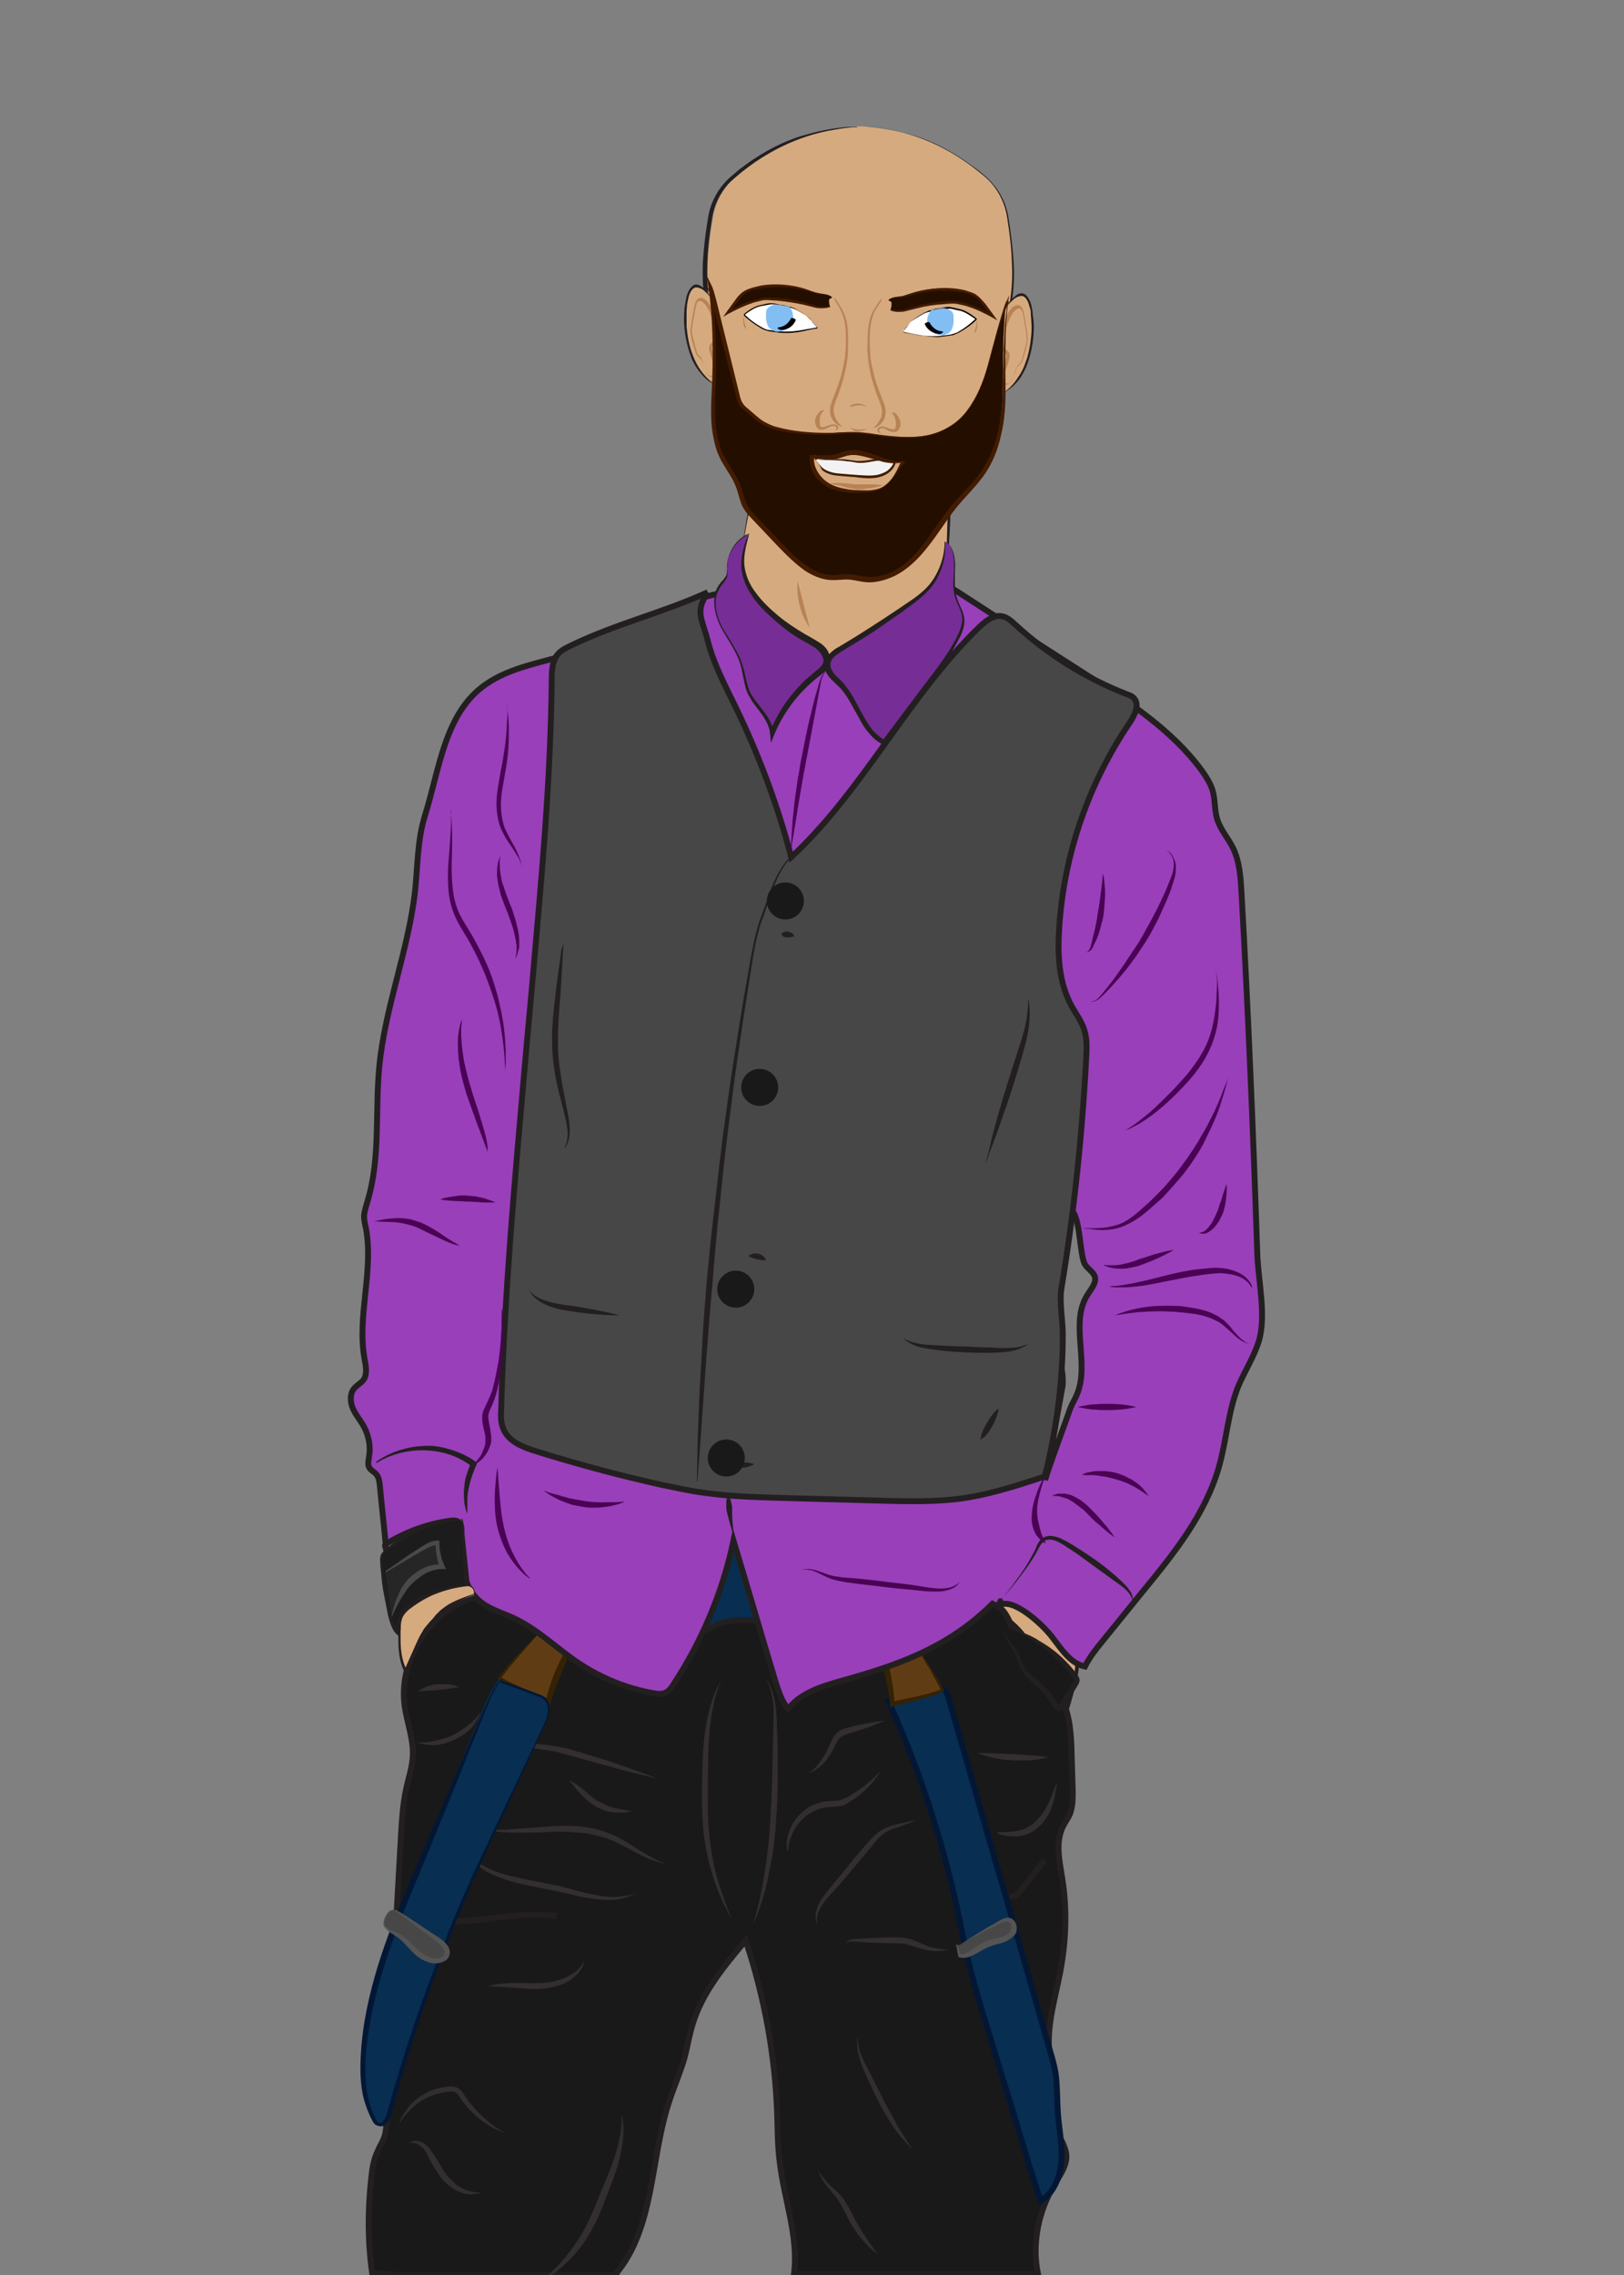 <?xml version="1.0" encoding="utf-8"?>
<!-- Generator: Adobe Illustrator 19.0.1, SVG Export Plug-In . SVG Version: 6.00 Build 0)  -->
<svg version="1.1" id="Layer_1" xmlns="http://www.w3.org/2000/svg" xmlns:xlink="http://www.w3.org/1999/xlink" x="0px" y="0px"
	 viewBox="0 0 360 504" style="enable-background:new 0 0 360 504;" xml:space="preserve">
<rect x="0" y="0" width="360" height="504" fill="#808080" stroke="none"/>
<style type="text/css">
	.st0{fill:#082E51;stroke:#031735;stroke-width:1.304;stroke-miterlimit:10;}
	.st1{fill:#D6AA7F;}
	.st2{fill:#231F20;}
	.st3{fill:#191919;stroke:#231F20;stroke-width:1.304;stroke-miterlimit:10;}
	.st4{fill:#332E2F;}
	.st5{fill:none;stroke:#231F20;stroke-width:1.304;stroke-miterlimit:10;}
	.st6{fill:#603C15;}
	.st7{fill:#352204;}
	.st8{fill:#082E51;}
	.st9{fill:#031735;}
	.st10{fill:#993FBA;stroke:#231F20;stroke-width:1.304;stroke-miterlimit:10;}
	.st11{fill:#772D96;}
	.st12{fill:#474747;}
	.st13{fill:#545454;}
	.st14{fill:#474747;stroke:#231F20;stroke-width:1.304;stroke-miterlimit:10;}
	.st15{fill:#4A0354;}
	.st16{fill:#1C1C1C;}
	.st17{fill:#262626;}
	.st18{fill:#494949;}
	.st19{fill:#191919;}
	.st20{fill:#FFFFFF;}
	.st21{fill:#B78355;}
	.st22{fill:#82BEF4;}
	.st23{fill:#230E00;}
	.st24{fill:#421B00;}
	.st25{fill:#F2F2F2;}
</style>
<path class="st0" d="M151.7,363.6c6.3,0.2,12.8,0.1,18.8-2c6-2.1,11.5-6.5,13.5-12.5c2.3-6.6-0.3-14.6-6.1-18.7
	c-3.8-2.7-8.7-3.6-13.3-3.9c-5.8-0.3-11.9,0.3-17.1,3c-5.2,2.7-9.3,7.8-9.7,13.7c-0.3,4.1,1.2,8.1,3,11.8
	c2.8,5.8,6.3,11.4,11.1,15.6c4.8,4.3,11.1,7.1,17.5,7"/>
<g>
	<path class="st1" d="M222.3,353.7c5.5,2,10.4,5.5,14.1,10.2c1.2,1.5,2.3,3.1,2.4,5.1c0.1,1.1-0.2,2.1-0.4,3.1
		c-1.1,4.7-2.2,9.5-5.2,13.2c-0.4-2.9-0.8-5.7-1.3-8.6c-0.4-2.4-0.7-4.9-1.7-7.2c-0.3-0.8-0.8-1.6-1.1-2.4c-0.3-0.8-0.6-1.6-1-2.4
		c-1.7-3.8-5.2-6.4-8.6-8.8c-0.1-1.3,1.2-2.6,2.4-2.5"/>
	<path class="st2" d="M222.3,353.6c3.2,1.1,6.3,2.8,9,4.9c1.4,1,2.6,2.2,3.8,3.4c0.6,0.6,1.2,1.3,1.7,1.9c0.5,0.7,1.1,1.4,1.5,2.2
		c0.4,0.8,0.7,1.6,0.8,2.5c0.1,0.9,0,1.8-0.2,2.6c-0.4,1.7-0.7,3.3-1.2,5c-0.9,3.3-2,6.6-4.2,9.4l-0.7,0.9l-0.2-1.1l-1.3-8.3
		c-0.2-1.4-0.4-2.8-0.7-4.1c-0.1-0.7-0.3-1.3-0.5-2c-0.2-0.6-0.5-1.3-0.8-1.9c-0.3-0.6-0.6-1.3-0.9-1.9l-0.8-2
		c-0.1-0.3-0.3-0.6-0.4-0.9c-0.2-0.3-0.3-0.6-0.5-0.9c-0.3-0.6-0.8-1.1-1.2-1.7c-1.7-2.1-4-3.9-6.2-5.6l-0.1-0.1l0-0.1
		c0-0.7,0.3-1.4,0.8-1.9c0.5-0.5,1.2-0.8,1.9-0.7l0,0.1c-1.3,0-2.3,1.3-2.2,2.4l-0.1-0.2c1.2,0.8,2.3,1.6,3.5,2.4
		c1.1,0.9,2.2,1.8,3.2,2.9c0.5,0.5,0.9,1.1,1.3,1.7c0.2,0.3,0.4,0.6,0.6,0.9c0.2,0.3,0.3,0.6,0.5,1l0.8,1.9c0.3,0.7,0.6,1.3,0.9,1.9
		c0.3,0.6,0.6,1.3,0.8,2c0.2,0.7,0.4,1.4,0.6,2.1c0.3,1.4,0.5,2.8,0.7,4.2l1.1,8.4l-0.9-0.2c2.1-2.6,3.3-5.8,4.2-9
		c0.5-1.6,0.9-3.3,1.2-4.9c0.2-0.8,0.3-1.6,0.2-2.4c-0.1-0.8-0.4-1.6-0.7-2.3c-0.4-0.7-0.8-1.4-1.4-2.1c-0.5-0.7-1.1-1.3-1.6-1.9
		c-1.1-1.3-2.4-2.4-3.7-3.5c-2.6-2.1-5.6-3.8-8.8-5L222.3,353.6z"/>
</g>
<path class="st3" d="M105.7,353.7c-10.2,2.8-17.4,13.7-16,24.2c0.5,3.7,2,7.4,1.8,11.1c-0.1,2.6-1,5-1.5,7.5
	c-0.7,3.3-0.9,6.6-1.1,9.9c-1.2,21.1-2.4,42.2-3.2,63.4c-0.1,1.3-0.1,2.6-0.6,3.9c-0.4,1-1,1.9-1.4,2.9c-0.9,1.9-1.2,3.9-1.4,5.9
	c-0.8,7-0.8,14.1,0.2,21.1c2.5,0.1,5,0.3,7.4,0.5h46c-0.3-0.1-0.8,0.2-0.4,0.3c0.3,0.1,0.6-0.2,0.9-0.5c8.7-10.2,7.7-25.2,11.8-37.9
	c1.1-3.5,2.6-6.8,3.6-10.3c0.6-2.4,1-4.8,1.7-7.1c2.1-7.1,7-13,11.8-18.7c4.2,12.6,6.6,25.8,7,39.1c0.1,3.2,0.1,6.4,0.5,9.6
	c0.9,8.4,4.3,16.8,3.2,25.2h54.1c-1.4-6.7,0.1-13.9,3.6-19.8c1.2-2,2.7-4,2.7-6.3c-0.1-2.5-2-4.6-2.5-7c-0.5-2.4,0.3-4.9,0.3-7.4
	c0-2.4-0.9-4.8-1.4-7.2c-1.1-6.4,1-12.8,2.2-19.1c1.3-6.8,1.6-13.8,0.5-20.7c-0.6-3.9-1.6-8,0.1-11.6c0.5-1,1.2-1.9,1.6-2.9
	c0.6-1.6,0.6-3.3,0.6-5c-0.1-3.3-0.2-6.6-0.3-10c-0.2-4.4-0.6-7.7-2.7-11.5c-2.9-5.2-7.8-9-10.3-14.4c-0.6-1.4-1.1-2.8-2.1-4
	c-2.8-3.3-8-2.6-12.3-1.7c-14,3-28.4,4.3-42.8,3.8c-2.6-0.1-5.3-0.2-7.8,0.7c-2,0.7-3.7,2.1-5.7,2.9c-3.4,1.5-7.3,1.2-11.1,0.9
	c-1.8-0.1-3.5-0.3-5.3-0.4c-1.2-0.1-2.4-0.2-3.6-0.3c-9.9-1-19.5-4.5-27.8-10"/>
<g>
	<path class="st4" d="M159.9,372.1c0,0-0.1,0.2-0.2,0.6c-0.2,0.4-0.4,0.9-0.6,1.6c-0.5,1.4-1,3.4-1.4,5.9c-0.4,2.5-0.6,5.4-0.7,8.6
		c0,1.6,0,3.2-0.1,4.9c0,1.7,0,3.4,0,5.1c0,3.4,0.1,6.7,0.6,9.9c0.4,3.1,1,6,1.8,8.4c0.4,1.2,0.7,2.3,1.1,3.3c0.3,1,0.7,1.8,0.9,2.5
		c0.6,1.4,0.9,2.2,0.9,2.2s-0.1-0.2-0.3-0.5c-0.2-0.3-0.5-0.9-0.8-1.5c-0.7-1.3-1.6-3.2-2.5-5.7c-0.8-2.4-1.7-5.3-2.2-8.5
		c-0.3-1.6-0.5-3.2-0.6-4.9c-0.1-1.7-0.2-3.4-0.2-5.1c0-3.4,0.1-6.8,0.2-10c0.1-1.6,0.2-3.1,0.4-4.6c0.2-1.5,0.4-2.8,0.7-4.1
		c0.3-1.3,0.6-2.4,0.9-3.4c0.3-1,0.7-1.8,1-2.5c0.3-0.7,0.6-1.2,0.8-1.5C159.8,372.2,159.9,372.1,159.9,372.1z"/>
</g>
<g>
	<path class="st4" d="M169.4,371.4c0,0,0.1,0.2,0.4,0.5c0.2,0.3,0.6,0.8,0.9,1.6c0.7,1.4,1.3,3.6,1.4,6.2c0.1,1.3,0.1,2.7,0.2,4.2
		c0,1.5,0.1,3.1,0.1,4.7c0,3.3,0,6.8-0.1,10.3c-0.1,1.8-0.2,3.5-0.3,5.2c-0.1,1.7-0.3,3.4-0.5,5c-0.2,1.6-0.5,3.2-0.8,4.7
		c-0.3,1.5-0.6,2.9-0.9,4.2c-0.3,1.3-0.7,2.4-1,3.5c-0.3,1-0.6,1.9-0.9,2.6c-0.6,1.4-0.9,2.2-0.9,2.2s0.2-0.8,0.6-2.3
		c0.2-0.7,0.4-1.6,0.7-2.7c0.2-1,0.5-2.2,0.7-3.5c0.2-1.3,0.5-2.7,0.7-4.2c0.1-0.7,0.2-1.5,0.3-2.3c0.1-0.8,0.2-1.6,0.3-2.4
		c0.2-1.6,0.3-3.3,0.4-5c0.1-1.7,0.2-3.4,0.3-5.2c0.1-1.7,0.1-3.5,0.2-5.2c0-1.7,0.1-3.4,0.1-5c0-3.3,0.2-6.3,0.2-8.9
		c0-1.3-0.1-2.5-0.3-3.5c-0.2-1-0.4-1.9-0.7-2.6c-0.3-0.7-0.5-1.2-0.7-1.6C169.5,371.6,169.4,371.4,169.4,371.4z"/>
</g>
<g>
	<path class="st4" d="M108.4,386.9c0,0,0.1,0,0.4-0.1c0.3,0,0.7-0.1,1.2-0.2c1-0.1,2.5-0.3,4.3-0.4c1.8-0.1,3.9,0,6.2,0.3
		c1.1,0.1,2.3,0.3,3.5,0.5c1.2,0.2,2.4,0.5,3.5,0.9c1.2,0.3,2.3,0.7,3.4,1c1.1,0.3,2.2,0.7,3.3,1c2.1,0.7,4.1,1.4,5.8,2
		c1.7,0.6,3.1,1.1,4.1,1.5c1,0.4,1.5,0.6,1.5,0.6s-0.6-0.1-1.6-0.4c-1-0.2-2.5-0.6-4.2-1c-1.7-0.4-3.8-1-5.9-1.6
		c-2.2-0.6-4.5-1.2-6.8-1.9c-1.2-0.3-2.3-0.6-3.4-0.9c-1.1-0.2-2.3-0.5-3.4-0.6c-2.2-0.3-4.3-0.5-6-0.6c-1.8-0.1-3.3-0.1-4.3-0.1
		C109,386.9,108.4,386.9,108.4,386.9z"/>
</g>
<g>
	<path class="st4" d="M107.4,405.3c0,0,0.7,0,1.8,0.1c1.1,0,2.8,0,4.7-0.2c1.9-0.1,4.2-0.3,6.7-0.5c1.2-0.1,2.5-0.2,3.8-0.2
		c1.3,0,2.6,0,4,0.1c0.7,0.1,1.3,0.2,2,0.3c0.7,0.1,1.3,0.2,2,0.4c1.3,0.3,2.5,0.8,3.7,1.3c2.3,1.1,4.2,2.4,5.8,3.4
		c1.7,1,3.1,1.8,4.1,2.3c1,0.4,1.7,0.6,1.7,0.6s-0.2,0-0.5-0.1c-0.3,0-0.7-0.1-1.3-0.3c-1.1-0.3-2.7-0.9-4.4-1.8
		c-1.8-0.9-3.7-2.1-5.9-3c-1.1-0.5-2.3-0.8-3.5-1.1c-0.6-0.2-1.2-0.2-1.9-0.4c-0.6-0.1-1.3-0.2-1.9-0.2c-1.3-0.1-2.6-0.2-3.8-0.2
		c-1.3,0-2.5,0-3.8,0.1c-2.4,0.1-4.7,0.1-6.7,0.1c-1,0-1.9-0.1-2.7-0.1c-0.8-0.1-1.5-0.2-2.1-0.2
		C108.1,405.4,107.4,405.3,107.4,405.3z"/>
</g>
<g>
	<path class="st4" d="M126.1,394.4c0,0,0.2,0.1,0.6,0.3c0.4,0.2,1,0.5,1.6,1c0.6,0.4,1.3,1,2,1.6c0.4,0.3,0.7,0.6,1.1,0.9
		c0.4,0.3,0.8,0.6,1.2,0.8c1.6,1,3.5,1.6,4.9,1.8c0.7,0.1,1.3,0.2,1.8,0.3c0.4,0,0.7,0.1,0.7,0.1s-0.2,0.1-0.7,0.2
		c-0.4,0.1-1.1,0.2-1.9,0.2c-0.8,0-1.7-0.1-2.7-0.3c-0.5-0.1-1-0.3-1.4-0.5c-0.5-0.2-1-0.4-1.4-0.7c-0.5-0.3-0.9-0.6-1.3-0.9
		c-0.4-0.3-0.8-0.7-1.1-1c-0.7-0.7-1.3-1.3-1.8-1.9C126.8,395.1,126.1,394.4,126.1,394.4z"/>
</g>
<g>
	<path class="st4" d="M101.8,408.5c0,0,0.1,0.1,0.3,0.4c0.2,0.3,0.5,0.6,0.8,1.1c0.7,0.9,2,2,3.7,3c0.8,0.5,1.8,1,2.8,1.4
		c1,0.4,2.1,0.8,3.4,1.1c2.4,0.6,5,1.1,7.6,1.6c1.3,0.3,2.6,0.5,3.9,0.8c1.3,0.3,2.5,0.7,3.7,1c2.4,0.6,4.6,1.1,6.6,1.3
		c1,0.1,1.9,0.1,2.7,0c0.8-0.1,1.5-0.2,2-0.3c0.6-0.1,1-0.3,1.3-0.4c0.3-0.1,0.5-0.2,0.5-0.2s-0.1,0.1-0.4,0.2
		c-0.3,0.2-0.7,0.4-1.2,0.6c-0.6,0.2-1.2,0.4-2.1,0.6c-0.8,0.2-1.7,0.2-2.8,0.2c-2,0-4.4-0.4-6.8-0.9c-1.2-0.3-2.5-0.6-3.8-0.9
		c-1.3-0.3-2.6-0.5-3.9-0.8c-2.6-0.5-5.3-1-7.7-1.8c-1.2-0.4-2.4-0.8-3.4-1.3c-1.1-0.5-2-1.1-2.8-1.7c-0.8-0.6-1.5-1.2-2.1-1.8
		c-0.6-0.6-1-1.2-1.4-1.7c-0.3-0.5-0.6-0.9-0.7-1.2C101.8,408.7,101.8,408.5,101.8,408.5z"/>
</g>
<path class="st5" d="M123.4,424.5c-10.2-1.6-20.9,3.2-30.7,0.1"/>
<g>
	<path class="st4" d="M108.1,440.1c0,0,0.4-0.1,1-0.3c0.6-0.2,1.6-0.3,2.7-0.4c1.1-0.1,2.4-0.1,3.8-0.1c1.4,0,2.9,0.1,4.3,0
		c0.7,0,1.4-0.1,2.1-0.2c0.7-0.1,1.4-0.3,2-0.5c0.6-0.2,1.2-0.4,1.8-0.7c0.6-0.3,1-0.6,1.5-0.9c0.4-0.3,0.8-0.6,1.1-1
		c0.3-0.3,0.5-0.6,0.7-0.9c0.2-0.3,0.3-0.5,0.4-0.6c0.1-0.2,0.1-0.2,0.1-0.2s0,0.1-0.1,0.3c-0.1,0.2-0.1,0.4-0.2,0.7
		c-0.1,0.3-0.3,0.7-0.6,1.1c-0.1,0.2-0.3,0.4-0.4,0.6c-0.2,0.2-0.4,0.4-0.6,0.6c-0.4,0.4-0.9,0.8-1.5,1.2c-0.6,0.4-1.2,0.7-1.9,0.9
		c-1.3,0.5-2.9,0.8-4.4,0.9c-1.5,0.1-3,0-4.4-0.1c-1.4-0.1-2.7-0.2-3.8-0.3c-1.1-0.1-2-0.1-2.7-0.1
		C108.4,440.1,108.1,440.1,108.1,440.1z"/>
</g>
<g>
	<path class="st4" d="M120.7,504.8c0,0,0.5-0.4,1.3-1.2c0.8-0.8,2-1.9,3.2-3.4c1.2-1.5,2.6-3.3,3.8-5.4c0.6-1.1,1.2-2.1,1.7-3.3
		c0.5-1.1,1.1-2.3,1.5-3.5c1-2.4,2-4.8,2.9-7c0.9-2.3,1.6-4.4,2-6.3c0.2-0.9,0.4-1.8,0.5-2.6c0.1-0.8,0.1-1.5,0.2-2c0-0.6,0-1,0-1.3
		c0-0.3,0-0.5,0-0.5s0,0.2,0.1,0.5c0.1,0.3,0.1,0.7,0.2,1.3c0.1,0.6,0.1,1.3,0.1,2.1c0,0.8-0.1,1.7-0.2,2.7c-0.3,2-0.8,4.2-1.6,6.5
		c-0.8,2.3-1.8,4.7-2.7,7.2c-0.5,1.2-1,2.4-1.6,3.6c-0.6,1.2-1.2,2.3-1.8,3.3c-1.3,2.1-2.8,3.9-4.2,5.3c-1.4,1.4-2.7,2.4-3.6,3.1
		C121.3,504.4,120.7,504.8,120.7,504.8z"/>
</g>
<g>
	<path class="st4" d="M88.5,470.4c0,0,0-0.1,0.1-0.3c0.1-0.2,0.2-0.5,0.4-0.9c0.4-0.7,1-1.8,2-2.9c1-1.1,2.3-2.1,4-2.9
		c0.8-0.4,1.7-0.7,2.7-0.9c0.5-0.1,1-0.2,1.4-0.2c0.5-0.1,1-0.1,1.6,0c0.6,0.1,1.2,0.5,1.6,0.9c0.4,0.5,0.6,0.8,0.8,1.2
		c0.5,0.7,1,1.5,1.6,2.1c1.1,1.3,2.2,2.4,3.3,3.3c1.1,0.9,2,1.6,2.7,2c0.7,0.4,1.1,0.7,1.1,0.7s-0.1,0-0.3-0.1
		c-0.2-0.1-0.5-0.2-0.9-0.4c-0.8-0.3-1.8-0.8-3-1.6c-1.2-0.8-2.5-1.9-3.7-3.2c-0.6-0.7-1.2-1.4-1.7-2.2c-0.3-0.4-0.5-0.8-0.8-1.1
		c-0.3-0.3-0.5-0.4-0.8-0.5c-0.3-0.1-0.8,0-1.2,0c-0.4,0-0.9,0.1-1.3,0.2c-0.9,0.2-1.7,0.4-2.5,0.7c-1.6,0.6-2.9,1.5-3.9,2.4
		c-1,0.9-1.8,1.8-2.3,2.4c-0.2,0.3-0.4,0.6-0.5,0.8C88.6,470.3,88.5,470.4,88.5,470.4z"/>
</g>
<g>
	<path class="st4" d="M90.6,474.9c0,0,0.1-0.1,0.2-0.2c0.1-0.1,0.3-0.2,0.6-0.3c0.6-0.2,1.6-0.2,2.5,0.4c0.5,0.3,0.9,0.7,1.3,1.2
		c0.4,0.5,0.7,1,1.1,1.5c0.7,1.1,1.3,2.2,2,3.3c0.7,1.1,1.5,2,2.4,2.8c0.9,0.8,1.9,1.3,2.7,1.6c0.9,0.3,1.7,0.4,2.3,0.5
		c0.6,0,0.9,0,0.9,0s-0.1,0-0.2,0.1c-0.1,0.1-0.4,0.1-0.7,0.2c-0.6,0.1-1.5,0.2-2.5,0c-1-0.2-2.2-0.7-3.3-1.5c-1.1-0.8-2-1.8-2.8-3
		c-0.8-1.1-1.4-2.3-2-3.4c-0.3-0.5-0.5-1.1-0.8-1.5c-0.3-0.5-0.6-0.8-1-1.1c-0.7-0.6-1.5-0.8-2-0.8c-0.3,0-0.5,0.1-0.6,0.1
		C90.7,474.9,90.6,474.9,90.6,474.9z"/>
</g>
<g>
	<path class="st4" d="M190.2,451.3c0,0,0,0.5,0,1.2c0.1,0.8,0.3,1.8,0.8,3c0.5,1.2,1.2,2.5,2,4c0.7,1.5,1.5,3.1,2.3,4.6
		c0.4,0.8,0.8,1.6,1.2,2.3c0.4,0.8,0.8,1.5,1.2,2.2c0.4,0.7,0.8,1.4,1.1,2.1c0.4,0.6,0.7,1.3,1.1,1.8c0.7,1.1,1.3,2.1,1.7,2.7
		c0.4,0.6,0.7,1,0.7,1s-0.3-0.3-0.9-0.9c-0.5-0.6-1.3-1.4-2.1-2.4c-0.8-1-1.7-2.3-2.6-3.8c-0.9-1.4-1.7-3-2.5-4.6
		c-0.8-1.6-1.5-3.2-2.2-4.7c-0.7-1.5-1.3-3-1.6-4.3c-0.4-1.3-0.4-2.5-0.4-3.2c0-0.4,0.1-0.7,0.1-0.9
		C190.1,451.4,190.2,451.3,190.2,451.3z"/>
</g>
<g>
	<path class="st4" d="M181.3,480.6c0,0,0.1,0.4,0.5,0.9c0.3,0.5,0.9,1.2,1.6,2c0.7,0.8,1.7,1.6,2.7,2.6c0.5,0.5,0.9,1.1,1.3,1.7
		c0.4,0.6,0.8,1.3,1.1,1.9c0.3,0.6,0.7,1.3,1,1.9c0.3,0.6,0.7,1.2,1,1.8c0.7,1.2,1.4,2.2,2,3.1c0.6,0.9,1.2,1.6,1.5,2.1
		c0.4,0.5,0.6,0.8,0.6,0.8s-0.3-0.2-0.8-0.6c-0.5-0.4-1.2-1-1.9-1.8c-0.8-0.8-1.6-1.8-2.4-3c-0.4-0.6-0.8-1.2-1.1-1.8
		c-0.3-0.6-0.7-1.3-1-1.9c-0.3-0.6-0.7-1.3-1-1.9c-0.4-0.6-0.7-1.2-1.1-1.7c-0.8-1-1.7-2-2.4-2.9c-0.7-0.9-1.1-1.8-1.3-2.4
		c-0.1-0.3-0.2-0.6-0.2-0.7C181.4,480.7,181.3,480.6,181.3,480.6z"/>
</g>
<g>
	<path class="st4" d="M187.6,430.8c0,0,0-0.1,0-0.3c0-0.2,0.2-0.5,0.5-0.6c0.3-0.2,0.7-0.3,1.2-0.3c0.5,0,1-0.1,1.5-0.1
		c1.1-0.1,2.4-0.2,3.8-0.2c1.4-0.1,2.9-0.1,4.4-0.1c0.8,0,1.6,0.1,2.3,0.3c0.8,0.1,1.5,0.5,2.1,0.7c0.7,0.3,1.2,0.5,1.8,0.8
		c0.6,0.2,1.1,0.4,1.7,0.5c1.1,0.2,2,0.3,2.6,0.4c0.7,0,1,0,1,0s-0.4,0.1-1,0.2c-0.7,0.1-1.6,0.2-2.8,0.1c-1.1-0.1-2.5-0.4-3.8-0.9
		c-0.7-0.2-1.3-0.4-2-0.6c-0.7-0.1-1.4-0.2-2.1-0.2c-1.5,0-3,0-4.4-0.1c-1.4,0-2.7-0.1-3.8-0.2c-0.6,0-1.1-0.1-1.5-0.1
		c-0.4,0-0.8,0-1.1,0.1c-0.3,0.1-0.5,0.2-0.5,0.4C187.6,430.7,187.6,430.8,187.6,430.8z"/>
</g>
<g>
	<path class="st4" d="M181.1,426.2c0,0-0.1-0.1-0.1-0.3c-0.1-0.2-0.2-0.6-0.2-1.1c-0.1-0.9,0.3-2.3,1.1-3.7c0.4-0.7,0.9-1.4,1.5-2.1
		c0.6-0.7,1.2-1.5,1.8-2.2c1.2-1.5,2.6-3.1,3.9-4.8c1.4-1.6,2.7-3.2,4.1-4.7c0.7-0.7,1.4-1.4,2.3-1.9c0.8-0.5,1.7-0.8,2.4-1
		c1.5-0.4,2.8-0.6,3.7-0.9c0.9-0.2,1.4-0.4,1.4-0.4s-0.1,0.1-0.3,0.2c-0.2,0.1-0.5,0.3-1,0.5c-0.9,0.4-2.1,0.8-3.6,1.3
		c-0.7,0.3-1.5,0.6-2.2,1.1c-0.7,0.5-1.3,1.1-1.9,1.9c-0.6,0.8-1.3,1.5-1.9,2.3c-0.7,0.8-1.3,1.6-2,2.4c-1.4,1.6-2.7,3.2-4,4.7
		c-1.3,1.5-2.6,2.8-3.5,4c-0.9,1.2-1.4,2.4-1.5,3.3c0,0.4,0,0.8,0,1C181.1,426.1,181.1,426.2,181.1,426.2z"/>
</g>
<g>
	<path class="st4" d="M174.6,410.2c0,0,0-0.1-0.1-0.3c0-0.2-0.1-0.5-0.1-0.9c0-0.2,0-0.4,0-0.7c0-0.2,0-0.5,0.1-0.8
		c0.1-0.6,0.2-1.2,0.5-1.9c0.1-0.3,0.3-0.7,0.4-1c0.2-0.3,0.4-0.7,0.6-1c0.5-0.7,1-1.4,1.7-2c0.7-0.6,1.4-1.2,2.3-1.6
		c0.9-0.4,1.8-0.7,2.8-0.9c1-0.2,2-0.1,2.8-0.2c0.8-0.1,1.5-0.4,2.3-0.8c0.7-0.4,1.4-0.9,2.1-1.3c0.6-0.4,1.2-0.9,1.8-1.3
		c1.1-0.9,1.9-1.6,2.5-2.2c0.6-0.6,0.9-0.9,0.9-0.9s-0.2,0.4-0.7,1.1c-0.5,0.6-1.2,1.6-2.2,2.6c-0.5,0.5-1.1,1-1.7,1.5
		c-0.6,0.5-1.3,1-2.1,1.5c-0.7,0.5-1.7,1-2.7,1.1c-1,0.1-1.9,0.1-2.7,0.2c-0.8,0.1-1.7,0.4-2.4,0.7c-0.8,0.4-1.5,0.8-2.1,1.3
		c-0.6,0.5-1.2,1.1-1.7,1.7c-0.5,0.6-0.8,1.2-1.1,1.8c-0.3,0.6-0.5,1.2-0.7,1.7c-0.1,0.3-0.1,0.5-0.2,0.7c0,0.2-0.1,0.5-0.1,0.6
		c-0.1,0.4-0.1,0.7-0.1,0.9C174.6,410.1,174.6,410.2,174.6,410.2z"/>
</g>
<g>
	<path class="st4" d="M179.1,392.8c0,0,0.1,0,0.2-0.1c0.1-0.1,0.3-0.2,0.6-0.4c0.5-0.3,1.1-0.9,1.7-1.7c0.6-0.8,1.2-1.8,1.8-2.9
		c0.3-0.6,0.5-1.1,0.8-1.8c0.3-0.6,0.6-1.3,1.2-1.9c0.6-0.6,1.4-0.9,2-1.1c0.7-0.2,1.3-0.3,1.9-0.5c1.2-0.3,2.4-0.5,3.4-0.7
		c2-0.4,3.4-0.5,3.4-0.5s-1.3,0.6-3.2,1.3c-1,0.4-2.1,0.7-3.3,1.1c-0.6,0.2-1.2,0.4-1.9,0.6c-0.6,0.2-1.1,0.4-1.5,0.8
		c-0.4,0.4-0.7,0.9-1,1.5c-0.3,0.6-0.6,1.2-0.9,1.8c-0.7,1.1-1.4,2.1-2.2,2.8c-0.8,0.7-1.6,1.2-2.1,1.4c-0.3,0.1-0.5,0.2-0.7,0.2
		C179.2,392.8,179.1,392.8,179.1,392.8z"/>
</g>
<g>
	<path class="st4" d="M216.6,388.4c0,0,1-0.1,2.5,0c0.7,0,1.6,0,2.5,0.1c0.9,0,1.9,0.1,2.9,0.1c1,0.1,1.9,0.1,2.9,0.2
		c0.9,0.1,1.8,0.1,2.5,0.2c1.5,0.1,2.5,0.3,2.5,0.3s-1,0.3-2.4,0.5c-0.7,0.1-1.6,0.2-2.5,0.2c-0.9,0-1.9,0-2.9,0
		c-1-0.1-2-0.1-2.9-0.3c-0.9-0.1-1.8-0.3-2.5-0.5C217.5,388.7,216.6,388.4,216.6,388.4z"/>
</g>
<g>
	<path class="st4" d="M220.8,405.9c0,0,0.3,0,0.9,0c0.6,0,1.3,0,2.3-0.1c0.9-0.1,2-0.2,3-0.6c0.5-0.2,1-0.5,1.5-0.8
		c0.5-0.3,0.9-0.7,1.3-1.1c0.8-0.8,1.5-1.8,2.1-2.8c0.5-1,1-2,1.3-2.8c0.3-0.9,0.6-1.6,0.8-2.1c0.2-0.5,0.3-0.8,0.3-0.8
		s0,0.3-0.1,0.9c-0.1,0.6-0.2,1.3-0.4,2.3c-0.2,0.9-0.5,2-1,3.2c-0.5,1.1-1.2,2.2-2.2,3.2c-0.5,0.5-1,0.9-1.6,1.3
		c-0.6,0.4-1.2,0.6-1.8,0.8c-1.2,0.4-2.4,0.4-3.4,0.3c-1-0.1-1.7-0.3-2.3-0.4C221.2,406,220.8,405.9,220.8,405.9z"/>
</g>
<g>
	<path class="st6" d="M119.5,361.8c-2,2.1-7.1,7.5-8.7,10c2.8,1.8,7.7,3.8,10.8,5.1c0.8-3.4,2.7-7.6,4.1-10.8
		C124.1,364.4,121.8,361.8,119.5,361.8"/>
	<path class="st7" d="M119.5,361.8c-1.5,1.6-2.9,3.3-4.4,5c-0.7,0.8-1.4,1.7-2.1,2.5c-0.7,0.9-1.4,1.7-2,2.6l-0.1-0.4
		c1.7,1,3.5,1.8,5.3,2.6c1.8,0.8,3.7,1.5,5.5,2.3l-0.7,0.4c0.4-1.9,1-3.8,1.7-5.6c0.3-0.9,0.8-1.8,1.2-2.7c0.4-0.9,0.8-1.7,1.3-2.6
		l0.1,0.6c-0.9-1-1.7-1.9-2.6-2.8c-0.5-0.4-0.9-0.8-1.5-1.2C120.7,362.2,120.1,361.9,119.5,361.8l0-0.1c0.3,0,0.7,0,1,0.1
		c0.3,0.1,0.7,0.2,1,0.3c0.6,0.3,1.2,0.6,1.7,1c1.1,0.8,2,1.7,2.9,2.6l0.3,0.3l-0.2,0.4c-0.4,0.9-0.7,1.8-1.1,2.7l-1.1,2.7
		c-0.7,1.8-1.5,3.5-1.9,5.4l-0.2,0.6l-0.6-0.3c-1.8-0.8-3.6-1.6-5.4-2.5c-1.8-0.9-3.6-1.7-5.3-2.9l-0.3-0.2l0.2-0.3
		c0.7-0.9,1.4-1.8,2.1-2.6c0.7-0.8,1.5-1.7,2.2-2.5C116.4,364.9,117.9,363.3,119.5,361.8L119.5,361.8z"/>
</g>
<path class="st5" d="M223.8,420c0.9,0.5,1.9-0.4,2.5-1.2c1.8-2.2,3.5-4.5,5.3-6.7"/>
<g>
	<path class="st4" d="M92.4,386c0,0,0.3,0,0.7,0c0.2,0,0.5,0,0.8,0c0.3,0,0.7,0,1.1-0.1c0.4,0,0.8-0.1,1.2-0.2
		c0.4-0.1,0.9-0.2,1.3-0.3c0.5-0.1,0.9-0.3,1.4-0.4c0.5-0.1,0.9-0.4,1.4-0.6c0.5-0.2,0.9-0.4,1.3-0.7c0.4-0.2,0.8-0.5,1.2-0.8
		c0.4-0.3,0.8-0.5,1.1-0.8c0.3-0.3,0.7-0.5,0.9-0.8c0.6-0.5,1-1,1.3-1.4c0.3-0.4,0.5-0.6,0.5-0.6s-0.1,0.3-0.3,0.7
		c-0.1,0.2-0.2,0.5-0.4,0.8c-0.2,0.3-0.3,0.6-0.6,1c-0.2,0.3-0.5,0.7-0.8,1c-0.3,0.4-0.7,0.7-1.1,1c-0.4,0.3-0.8,0.7-1.3,0.9
		c-0.5,0.3-1,0.5-1.5,0.8c-0.5,0.2-1,0.4-1.6,0.6c-0.5,0.2-1.1,0.3-1.6,0.4c-0.5,0.1-1,0.1-1.5,0.1c-0.5,0-0.9,0-1.3-0.1
		c-0.4,0-0.8-0.1-1.1-0.2c-0.3-0.1-0.6-0.1-0.8-0.2C92.7,386.1,92.4,386,92.4,386z"/>
</g>
<g>
	<path class="st8" d="M111,372.4c2.6,1,5.2,1.9,7.8,2.9c0.7,0.3,1.5,0.6,2,1.1c1.4,1.5,0.6,4-0.3,5.8c-3.2,6.7-6.3,13.4-9.5,20.1
		c-1.9,4.1-3.9,8.2-5.7,12.3c-7.7,17.2-14.1,35.1-19.1,53.3c-0.3,1.3-1.2,2.8-2.5,2.4c-0.5-0.2-0.8-0.7-1.1-1.1
		c-2.3-4.3-2.6-9.5-2.3-14.4c1-14.2,6.5-27.7,12-40.8c4.8-11.5,9.6-23,14.4-34.5c1.1-2.7,2.3-5.4,4.1-7.8"/>
	<path class="st9" d="M111.1,372.3c0,0,0.8,0.3,2.3,0.8c1.5,0.6,3.7,1.3,6.5,2.4c0.7,0.3,1.4,0.8,1.7,1.7c0.3,0.8,0.3,1.7,0.1,2.6
		c-0.2,0.9-0.6,1.8-1,2.7c-0.4,0.9-0.8,1.8-1.3,2.7c-1.8,3.8-3.7,8-5.9,12.7c-2.1,4.7-4.5,9.7-6.9,15c-2.4,5.3-4.8,11-7.2,17
		c-4.7,11.9-9,24.9-12.5,38.1c-0.2,0.9-0.6,1.8-1.3,2.5c-0.4,0.4-1,0.7-1.6,0.5c-0.1,0-0.3-0.1-0.4-0.1c-0.2-0.1-0.3-0.2-0.4-0.2
		c-0.2-0.2-0.4-0.4-0.5-0.6c-0.9-1.6-1.5-3.2-2-4.9c-0.9-3.4-0.9-6.9-0.7-10.3c0.4-6.8,1.9-13.3,3.8-19.5c1.9-6.1,4.2-11.9,6.5-17.3
		c2.3-5.4,4.5-10.5,6.5-15.2c2-4.7,3.9-9,5.5-12.8c1.7-3.8,3.1-7.1,4.3-9.9c1.2-2.7,2.2-4.9,3-6.2c0.8-1.4,1.4-2,1.4-2l0.1,0.1
		c0,0-0.5,0.7-1.3,2.1c-0.8,1.4-1.7,3.5-2.8,6.3c-1.1,2.8-2.5,6.1-4,10c-1.6,3.9-3.3,8.2-5.3,13c-1.9,4.7-4,9.9-6.3,15.3
		c-2.2,5.4-4.5,11.2-6.4,17.3c-1.9,6.1-3.4,12.5-3.9,19.2c-0.2,3.3-0.2,6.7,0.6,9.9c0.4,1.6,1,3.2,1.8,4.6c0.4,0.6,0.9,0.7,1.3,0.3
		c0.5-0.5,0.8-1.2,1-2c3.6-13.2,8.1-26.2,12.8-38.1c2.4-6,4.8-11.7,7.3-17c2.5-5.3,4.9-10.3,7.1-15c2.2-4.6,4.2-8.9,6-12.6
		c0.4-0.9,0.9-1.8,1.3-2.7c0.4-0.9,0.8-1.7,1-2.6c0.2-0.9,0.2-1.7,0-2.5c-0.3-0.7-0.9-1.3-1.6-1.6c-2.8-1.1-5-1.9-6.5-2.4
		c-1.5-0.6-2.3-0.9-2.3-0.9L111.1,372.3z"/>
</g>
<path class="st0" d="M198.1,375.8c3.1-0.5,6.2-1.1,9.3-1.6c0.6-0.1,1.2-0.2,1.7,0.1c0.7,0.3,1,1.2,1.2,2c2,6.9,4,13.8,6,20.8
	c2.5,8.8,5,17.5,7.6,26.3c2.9,10.2,5.9,20.5,8.8,30.7c0.5,1.7,1,3.4,1.3,5.2c0.4,2.9,0.3,5.8,0.5,8.6c0.2,3.5,1,7,0.8,10.6
	c-0.2,3.5-1.6,7.3-4.6,9.1c-1.8-5.3-3.4-10.7-5-16c-2.2-7.3-4.5-14.6-6.7-21.9c-1.5-4.7-2.9-9.5-4.1-14.3c-1-4.1-1.8-8.3-2.7-12.5
	c-3.5-16-8.7-31.7-15.5-46.6"/>
<g>
	<path class="st6" d="M202.4,363.5c1.5,2.4,5.5,8.4,6.6,11.1c-3,1.3-7.9,2.3-11.1,3c-0.1-3.4-1.3-7.7-2.1-11.1
		C197.5,365.2,200.2,363.1,202.4,363.5"/>
	<path class="st7" d="M202.4,363.4c1.2,1.8,2.4,3.6,3.5,5.4c0.6,0.9,1.1,1.8,1.7,2.7c0.5,0.9,1.1,1.9,1.6,2.9l0.1,0.3l-0.3,0.1
		c-1.8,0.8-3.7,1.3-5.5,1.8c-1.9,0.5-3.7,1-5.6,1.4l-0.6,0.2l0-0.6c-0.1-1.8-0.5-3.6-0.9-5.5l-0.6-2.7c-0.2-0.9-0.4-1.8-0.6-2.8
		l-0.1-0.4l0.3-0.2c1-0.7,2.1-1.4,3.2-2c0.6-0.3,1.2-0.5,1.8-0.7c0.3-0.1,0.6-0.1,1-0.1C201.7,363.3,202.1,363.3,202.4,363.4
		L202.4,363.4c-0.7,0.1-1.3,0.2-1.8,0.4c-0.6,0.2-1.1,0.5-1.6,0.9c-1,0.7-1.9,1.5-3,2.2l0.2-0.6c0.2,0.9,0.5,1.8,0.8,2.7
		c0.2,0.9,0.5,1.8,0.6,2.8c0.4,1.9,0.6,3.8,0.7,5.7l-0.6-0.5c1.9-0.4,3.8-0.8,5.6-1.2c1.9-0.4,3.7-0.9,5.5-1.6l-0.2,0.4
		c-0.4-1-0.9-1.9-1.4-2.8c-0.5-0.9-1-1.9-1.6-2.8c-1.1-1.8-2.2-3.7-3.3-5.5L202.4,363.4z"/>
</g>
<path class="st10" d="M278.7,277.5c-0.9-26.7-2-53.3-3.5-79.9c-0.2-3.3-0.4-6.6-1.8-9.6c-1.1-2.3-2.9-4.2-3.6-6.6
	c-0.6-2-0.4-4.2-1-6.3c-0.5-1.6-1.4-3-2.4-4.4c-6.6-9-16.3-15.3-25.7-21.3c-9.3-6-18.6-11.9-27.8-17.9c-1.2-0.8-2.4-1.5-3.8-1.8
	c-1.5-0.2-3.1,0.2-4.6,0.5c-14.7,3.4-30.4-1.8-45.2,1.3c-11.5,2.4-21.4,9.6-32.5,13.2c-6.5,2.1-13.5,3-19.1,6.9
	c-9.1,6.3-10.2,18.5-13.5,29.1c-1.7,5.4-1.6,11.2-2.2,16.8c-1.5,13.1-6.6,25.5-7.9,38.6c-1,10,0.3,20.3-2.6,29.9
	c-0.3,1.1-0.7,2.2-0.8,3.4c0,0.9,0.2,1.8,0.4,2.6c1.8,9.5-2,19.5-0.3,29c0.3,1.6,0.7,3.5-0.3,4.8c-0.6,0.7-1.4,1.1-2,1.8
	c-1,1.2-0.9,3.1-0.2,4.6c0.7,1.5,1.8,2.7,2.5,4.1c1,2,1.4,4.3,1,6.5c-0.1,0.7-0.3,1.6,0,2.2c0.3,0.7,1.1,1,1.6,1.6
	c0.6,0.7,0.7,1.6,0.8,2.5c0.4,4.3,0.9,8.6,1.3,13c4.3-2.7,9.2-4.5,14.3-5.2c0.7-0.1,1.4-0.1,1.9,0.3c0.6,0.5,0.6,1.3,0.6,2
	c0,5.4-0.3,11.5,3.7,15.2c2.1,2,5.1,2.8,7.7,4c5.5,2.5,9.8,6.9,14.8,10.2c4.9,3.2,10.5,5.5,16.3,6.5c1,0.2,2,0.3,2.9-0.2
	c0.7-0.4,1.1-1,1.5-1.6c6.4-9.7,11-20.6,13.4-32c3.1,10.3,6.1,20.6,9.2,30.9c0.7,2.2,1.4,4.6,2.9,6.4c3.3-4.2,9-5.4,14.2-6.9
	c12.2-3.5,22.1-7.5,31.1-16.4c2.1,1.3,1.8-2.1,1.6,0.3c3-1.7,9.4,4.2,11.5,6.9c2.1,2.7,4.1,6,7.4,6.7c1-2,2.4-3.8,3.8-5.5
	c3-3.7,6-7.4,9-11.1c6.9-8.4,13.9-17.1,16.9-27.6c1.7-5.9,2-12.2,4.3-17.9c1.4-3.3,3.4-6.4,4.5-9.8
	C280.8,291.5,278.9,283.9,278.7,277.5z M241.1,286.8c-4.1,6.3,0.6,15.2-2.4,22.2c-0.4,1-1,1.9-1.4,2.9c-0.3,1-5.5,14.9-5.6,16
	c0.6-2.6,3.3-18,3.8-20.6c0.3-1.2-0.1-4.7-0.5-5.3c-0.6-0.8-0.9-1.8-1-2.9c-0.5-3.2,2.9-27.5,3.4-31c2.1,1.1,1.9,10,3.1,12
	c0.6,1,1.8,1.6,2.2,2.7C243.1,284.2,241.9,285.5,241.1,286.8z"/>
<g>
	<path class="st1" d="M164.8,119.9c-4.9,14.6,17.9,24.8,18.2,26.4c9.2-8.2,1.4,5.8,10.8-1.2c4-3,15.9-17.8,16.2-22.9
		c0.7-12.5,0.4-20.2,0.4-28c0-0.9-25.3-1.9-40.7-1.6L164.8,119.9z"/>
	<path class="st2" d="M164.8,119.9c-0.9,2.7-0.9,5.8,0.1,8.5c1,2.7,2.7,5.1,4.6,7.2c2,2.1,4.2,3.9,6.5,5.6c1.2,0.8,2.4,1.7,3.6,2.5
		l1.8,1.2c0.3,0.2,0.6,0.4,0.9,0.6c0.3,0.2,0.6,0.4,0.8,0.8l-0.1,0c0.9-0.8,1.7-1.6,2.7-2.2c0.5-0.3,1-0.6,1.7-0.5
		c0.4,0.1,0.6,0.4,0.7,0.7c0.1,0.3,0.2,0.6,0.3,0.9c0.2,0.6,0.3,1.1,0.6,1.5c0.3,0.4,0.8,0.4,1.4,0.3c1.1-0.3,2-1,2.9-1.7
		c1.8-1.4,3.4-3.1,4.9-4.9c1.5-1.7,3-3.6,4.4-5.4c1.4-1.9,2.7-3.8,4-5.7c1.2-2,2.4-4,3-6.2c0.1-0.5,0.1-1.1,0.2-1.7l0.1-1.7l0.1-3.5
		c0.1-2.3,0.1-4.6,0.1-7c0-4.6-0.1-9.3-0.1-14l0-0.9l0-0.1l0,0c0,0.3,0,0.1,0,0.1c0,0,0,0,0,0c0,0,0,0,0,0.1
		c0.1,0.1,0.1,0.1,0.1,0.1c0,0,0,0-0.1,0c-0.1,0-0.2-0.1-0.4-0.1c-0.5-0.1-1.1-0.2-1.7-0.2c-1.1-0.1-2.3-0.2-3.5-0.3
		c-2.3-0.2-4.6-0.3-7-0.4c-4.6-0.2-9.3-0.3-13.9-0.4c-4.6-0.1-9.3-0.1-13.9-0.1l0.3-0.3L164.8,119.9z M164.7,119.9l4.6-27.4l0-0.3
		l0.3,0c4.7-0.1,9.3-0.1,14,0c4.7,0.1,9.3,0.2,14,0.4c2.3,0.1,4.7,0.2,7,0.4c1.2,0.1,2.3,0.2,3.5,0.3c0.6,0.1,1.2,0.1,1.8,0.3
		c0.2,0,0.3,0.1,0.5,0.1c0,0,0.1,0,0.1,0.1c0.1,0,0.1,0,0.2,0.2c0,0,0.1,0.1,0.1,0.1l0,0c0,0.1,0-0.1,0,0.2v0v0.1l0,0.9
		c0,4.6,0.1,9.3,0,14c0,2.3-0.1,4.7-0.2,7l-0.2,3.5l-0.1,1.7l-0.1,0.9c0,0.3-0.1,0.6-0.2,0.9c-0.6,2.3-1.9,4.3-3.1,6.3
		c-1.2,2-2.6,3.9-4,5.7c-1.4,1.9-2.9,3.7-4.4,5.4c-1.6,1.7-3.1,3.5-5,4.9c-1,0.7-1.9,1.4-3.1,1.7c-0.3,0.1-0.6,0.1-1,0.1
		c-0.3,0-0.7-0.3-0.9-0.5c-0.4-0.5-0.5-1.2-0.6-1.7c-0.1-0.5-0.3-1.2-0.7-1.3c-0.5-0.1-1,0.2-1.5,0.5c-1,0.6-1.9,1.3-2.8,2.1
		l-0.1,0.1l-0.1-0.1c-0.1-0.3-0.5-0.5-0.7-0.7c-0.3-0.2-0.6-0.4-0.9-0.6l-1.8-1.2c-1.2-0.8-2.4-1.6-3.6-2.5
		c-2.3-1.7-4.6-3.6-6.5-5.7c-2-2.1-3.7-4.5-4.6-7.3C163.8,125.7,163.8,122.6,164.7,119.9z"/>
</g>
<path class="st10" d="M85.4,342.4c0,0,0-0.1,0-0.1c-0.3,0.2,0.5,0.9,0.2,1.1L85.4,342.4z"/>
<g>
	<path class="st11" d="M209.9,120.2c3,3,0.7,8.4,2,12.5c0.5,1.4,1.4,2.7,1.6,4.1c0.2,1.6-0.4,3.1-1.1,4.5c-1.9,3.8-4.4,7.2-6.9,10.6
		c-0.6,0.8-1.2,1.6-1.8,2.3c-2.6,3.5-5.2,6.9-7.7,10.4c-4.9-2.4-5.9-9.1-9.8-13c-1.2-1.2-2.9-2.5-2.8-4.3c0.1-1.6,1.6-2.7,3-3.5
		c5-3,9.9-6.2,14.6-9.6c1.7-1.2,3.4-2.4,4.8-4c2.4-2.8,3.8-6.5,3.6-10.2"/>
	<path class="st2" d="M210,120.2c0.8,0.7,1.3,1.8,1.5,2.8c0.2,1,0.3,2.1,0.2,3.2c0,2.1-0.2,4.2,0.4,6.2c0.3,1,0.8,1.9,1.2,2.9
		c0.4,1,0.6,2.1,0.4,3.2c-0.2,1.1-0.6,2.1-1.1,3c-0.5,0.9-1,1.9-1.5,2.8c-2.2,3.7-4.8,7-7.2,10.4l-7.5,10.2l-0.2,0.3l-0.4-0.2
		c-1.2-0.6-2.3-1.5-3.1-2.5c-0.9-1-1.6-2.1-2.2-3.3c-1.3-2.2-2.4-4.6-3.9-6.4c-0.8-0.9-1.8-1.7-2.7-2.7c-0.4-0.5-0.9-1.2-1-2
		c0-0.2-0.1-0.4-0.1-0.6c0-0.1,0-0.2,0-0.3l0-0.2c0.1-0.4,0.2-0.8,0.4-1.2c0.8-1.4,2-2.1,3.1-2.7l3.3-2c4.3-2.7,8.6-5.5,12.8-8.4
		c1-0.7,2-1.5,2.9-2.4c0.9-0.9,1.6-1.9,2.2-3c1.2-2.2,1.9-4.7,1.9-7.3l0.1,0c0.2,2.6-0.3,5.2-1.5,7.6c-0.6,1.2-1.3,2.3-2.2,3.2
		c-0.9,1-1.9,1.8-2.9,2.6c-1,0.8-2.1,1.5-3.1,2.3l-3.2,2.2c-2.1,1.5-4.2,2.9-6.4,4.2l-3.3,2c-1.1,0.7-2.1,1.3-2.6,2.2
		c-0.1,0.2-0.2,0.5-0.2,0.6l0,0.2l0,0.2c0,0.1,0,0.2,0,0.4c0.1,0.5,0.4,0.9,0.7,1.4c0.7,0.9,1.8,1.7,2.6,2.8c1.7,2.1,2.7,4.5,4,6.7
		c0.6,1.1,1.3,2.2,2,3.1c0.8,0.9,1.7,1.7,2.8,2.3l-0.6,0.1l7.6-10.1c2.5-3.4,5.2-6.7,7.4-10.2c0.5-0.9,1.1-1.8,1.5-2.7
		c0.5-0.9,0.9-1.9,1.1-2.9c0.2-1,0.1-2-0.3-3c-0.4-1-0.9-1.9-1.2-2.9c-0.6-2.1-0.3-4.3-0.2-6.3c0-1,0-2.1-0.2-3.1
		c-0.2-1-0.6-2-1.4-2.8L210,120.2z"/>
</g>
<g>
	<path class="st11" d="M165.6,118.6c-2.6,1.2-4.4,4-4.5,6.8c0,0.9,0.1,1.8-0.3,2.6c-0.3,0.6-0.8,1.1-1.3,1.7c-1.9,2.5-1.3,6.2,0.1,9
		c1.4,2.8,3.5,5.4,4.5,8.4c0.7,2.1,0.8,4.4,1.7,6.4c1.4,3.2,4.9,5.6,5.2,9.1c2.1-5.2,5.6-9.8,10.1-13.3c0.7-0.6,1.5-1.1,1.8-2
		c0.5-1.1,0-2.4-0.8-3.3s-1.9-1.5-3-2c-3-1.6-5.7-3.6-8.2-5.8c-3.3-2.9-6.3-6.7-6.4-11.1c-0.1-2.3,0.7-4.5,1.4-6.7"/>
	<path class="st2" d="M165.6,118.6c-1.8,0.9-3.2,2.6-3.9,4.5c-0.4,1-0.5,2-0.4,3c0,0.5,0,1.1-0.1,1.6c-0.1,0.5-0.5,1-0.8,1.4
		c-0.7,0.8-1.2,1.6-1.5,2.6c-0.3,1-0.3,2-0.2,3c0.3,2,1.1,3.9,2.2,5.6c1.1,1.7,2.2,3.5,3.1,5.4c0.4,1,0.7,2,1,3c0.2,1,0.4,2,0.7,3
		c0.3,1,0.6,1.9,1.2,2.7c0.5,0.8,1.2,1.6,1.8,2.4c0.6,0.8,1.3,1.6,1.8,2.6c0.5,0.9,1,2,1.1,3.1l-1-0.2c1.8-4.5,4.6-8.6,8.2-11.9
		c0.9-0.8,1.9-1.6,2.7-2.3c0.4-0.3,0.7-0.7,0.9-1.1c0.2-0.4,0.2-0.9,0-1.3c-0.3-0.9-1-1.7-1.9-2.3c-0.9-0.6-2-1.1-3.1-1.8
		c-2.1-1.2-4-2.7-5.8-4.3c-1.8-1.6-3.6-3.3-4.9-5.3c-1.4-2-2.3-4.4-2.4-6.8c0-1.2,0.2-2.4,0.5-3.6c0.3-1.2,0.7-2.3,1.2-3.4l0.1,0
		c-0.6,2.3-1.3,4.6-1.1,6.9c0.2,2.3,1.2,4.5,2.6,6.3c1.4,1.9,3.1,3.5,4.9,5c1.8,1.5,3.8,2.8,5.8,4c1,0.6,2,1.1,3.1,1.8
		c0.5,0.3,1.1,0.7,1.5,1.2c0.5,0.5,0.8,1.1,1,1.8c0.2,0.7,0.2,1.5-0.1,2.2c-0.3,0.8-0.8,1.3-1.3,1.7c-1,0.8-1.9,1.4-2.7,2.2
		c-3.5,3.1-6.3,7-8.1,11.3l-0.8,2l-0.2-2.2c-0.2-1.9-1.4-3.6-2.6-5.2c-0.6-0.8-1.3-1.6-1.8-2.6c-0.6-0.9-1-1.9-1.2-3
		c-0.5-2.1-0.7-4.1-1.5-5.9c-0.8-1.9-1.9-3.6-3-5.4c-1.1-1.8-1.9-3.7-2.2-5.9c-0.1-1-0.1-2.1,0.2-3.2c0.1-0.5,0.4-1,0.7-1.5
		c0.3-0.4,0.6-0.9,1-1.2c0.3-0.4,0.6-0.8,0.8-1.2c0.1-0.5,0.2-1,0.2-1.5c0-1,0.1-2.1,0.5-3.1c0.7-2,2.2-3.6,4.1-4.5L165.6,118.6z"/>
</g>
<g>
	<path class="st12" d="M85.8,424c0.4-0.8,1.4-1.1,2.2-0.6c0.6,0.3,1.1,0.7,1.6,1.1c2.4,1.7,4.9,3.5,7.3,5.2c1.2,0.9,2.6,2.4,1.8,3.7
		c-0.3,0.5-0.8,0.8-1.3,0.9c-1.8,0.5-3.7-0.5-5.1-1.7c-1.4-1.2-2.6-2.7-4.2-3.7c-1.1-0.7-2.3-1.1-3-2.2
		C84.9,426.1,85.4,424.9,85.8,424z"/>
	<path class="st13" d="M85.8,424c0,0,0.1-0.1,0.3-0.4c0.2-0.2,0.6-0.5,1.1-0.5c0.3,0,0.6,0,0.9,0.2c0.3,0.2,0.6,0.3,0.9,0.5
		c0.6,0.4,1.3,0.8,2,1.3c1.5,1,3.2,2.1,5,3.3c0.9,0.6,1.9,1.2,2.8,2.1c0.4,0.5,0.8,1,0.9,1.8c0.1,0.8-0.3,1.6-0.9,2
		c-1.2,0.8-2.7,0.8-3.9,0.4c-1.2-0.4-2.3-1.1-3.1-1.9c-0.8-0.8-1.6-1.6-2.2-2.3c-0.7-0.7-1.3-1.3-2.1-1.7c-0.7-0.5-1.5-0.9-2-1.6
		c-0.2-0.3-0.5-0.6-0.5-1c0-0.3,0.1-0.6,0.1-0.9c0.2-0.5,0.4-0.9,0.5-1.1C85.7,424.1,85.8,424,85.8,424z M85.9,424
		c0,0-0.1,0.1-0.2,0.4c-0.1,0.3-0.3,0.6-0.4,1.1c-0.1,0.2-0.1,0.5,0,0.8c0,0.2,0.3,0.5,0.5,0.7c0.5,0.4,1.2,0.8,2,1.1
		c0.8,0.3,1.7,0.9,2.5,1.6c0.8,0.7,1.5,1.5,2.3,2.2c0.8,0.7,1.6,1.3,2.6,1.7c0.5,0.2,1,0.3,1.5,0.3c0.1,0,0.2,0,0.3,0
		c0.1,0,0.3-0.1,0.4-0.1c0.2-0.1,0.5-0.2,0.6-0.3c0.4-0.2,0.6-0.6,0.5-1c0-0.4-0.3-0.9-0.6-1.3c-0.7-0.8-1.6-1.4-2.5-2.1
		c-1.8-1.3-3.4-2.6-4.8-3.6c-0.7-0.6-1.3-1-1.9-1.4c-0.3-0.2-0.6-0.4-0.8-0.6c-0.3-0.1-0.5-0.2-0.8-0.2c-0.5,0-0.8,0.3-1,0.5
		C86,423.9,85.9,424,85.9,424z"/>
</g>
<path class="st14" d="M156.9,131.2c-2.9,4.4-1.3,5.7,0,10.8s3.8,9.8,6.1,14.5c5.2,10.7,9.4,21.9,12.4,33.4
	c16.1-15,25.9-35.7,41.7-51c1.4-1.3,3.1-2.7,4.9-2.4c1.3,0.2,2.2,1.1,3.2,2c7.2,6.6,15.6,11.8,24.6,15.3c0.6,0.2,1.1,0.4,1.5,0.8
	c1.4,1.4,0.3,3.7-0.8,5.4c-9.2,13.5-14.7,29.4-15.7,45.6c-0.4,5.9-0.1,12,2.7,17.2c1,1.8,2.3,3.5,2.9,5.5c0.6,1.9,0.5,3.9,0.4,5.9
	c-0.9,17.2-2.7,34.3-5.5,51.2c-0.5,2.9,0.3,7.3,0.3,10.2c0,10.6-1.4,21.2-4,31.5c-6.4,2.1-12.8,4.2-19.5,5
	c-5.1,0.6-10.2,0.5-15.2,0.4c-7.3-0.2-14.5-0.4-21.8-0.6c-6.4-0.2-12.8-0.3-19.1-1.2c-3.1-0.4-6.1-1.1-9.1-1.7
	c-9.5-2.1-18.8-4.6-28.1-7.5c-2.9-0.9-6-2.1-7.2-4.9c-0.6-1.4-0.6-3-0.5-4.5c0.7-25.2,3-50.4,5.2-75.5c0.6-7,1.3-14.1,1.9-21.1
	c1.9-21.6,3.9-43.2,4.1-64.9c0-1.9,0.1-4.1,1.3-5.6c0.8-1,2-1.5,3.2-2.1C136.8,138.1,146.8,135.8,156.9,131.2"/>
<g>
	<path class="st12" d="M212.7,430.9c3-1.7,6-3.4,8.9-5c0.6-0.3,1.3-0.7,2-0.5c1.1,0.2,1.5,1.6,1,2.6c-0.5,1-1.5,1.6-2.5,1.9
		c-1,0.3-2.1,0.4-3.1,0.8c-2.2,0.9-4,3.1-6.4,2.7c-0.2-0.8-0.4-1.7-0.7-2.5"/>
	<path class="st13" d="M212.7,430.8l6.2-3.8l1.6-0.9c0.5-0.3,1-0.6,1.6-0.9c0.6-0.3,1.4-0.5,2.1-0.2c0.7,0.4,1.1,1.1,1.2,1.9
		c0,0.4,0,0.7-0.1,1.1c-0.1,0.3-0.3,0.7-0.6,0.9c-0.5,0.5-1.1,0.9-1.7,1.2c-1.2,0.5-2.5,0.7-3.5,1.1c-0.5,0.2-1,0.4-1.5,0.7
		l-1.6,0.9c-0.5,0.3-1.1,0.6-1.8,0.8c-0.6,0.2-1.4,0.2-2,0l-0.2-0.1l0-0.2c-0.2-0.9-0.3-1.7-0.4-2.6l0.1,0c0.3,0.8,0.6,1.6,0.9,2.5
		l-0.3-0.3c1.1,0.1,2.1-0.5,3-1.1l1.5-1c0.5-0.3,1.1-0.7,1.7-0.9c1.3-0.4,2.5-0.5,3.5-0.9c0.5-0.2,1-0.5,1.3-0.8
		c0.3-0.4,0.5-0.8,0.5-1.3c0-0.5-0.2-1-0.6-1.1c-0.4-0.2-0.9-0.1-1.4,0.1c-0.5,0.2-1.1,0.5-1.6,0.8l-1.6,0.8l-6.5,3.4L212.7,430.8z"
		/>
</g>
<g>
	<path class="st2" d="M117.1,285.7c0,0,0.1,0.1,0.2,0.2c0.1,0.1,0.3,0.3,0.5,0.5c0.4,0.4,1.1,0.9,2,1.3c1.7,0.8,4.3,1.3,7,1.6
		c2.6,0.4,5.3,0.9,7.2,1.3c2,0.4,3.3,0.8,3.3,0.8s-1.4,0-3.4-0.1c-2-0.1-4.7-0.4-7.3-0.8c-1.3-0.2-2.7-0.4-3.9-0.8
		c-1.2-0.4-2.4-0.9-3.2-1.5c-0.9-0.6-1.5-1.2-1.8-1.7c-0.2-0.2-0.3-0.5-0.4-0.6C117.2,285.7,117.1,285.7,117.1,285.7z"/>
</g>
<g>
	<path class="st2" d="M200.2,296.5c0,0,0.4,0.2,1.1,0.5c0.7,0.3,1.8,0.6,3.1,0.8c1.3,0.2,2.8,0.2,4.5,0.3c1.7,0.1,3.4,0.2,5.2,0.2
		c1.8,0.1,3.5,0.2,5.2,0.2c1.7,0.1,3.2,0.2,4.5,0.1c1.3,0,2.4-0.2,3.1-0.5c0.7-0.2,1.1-0.4,1.1-0.4s-0.1,0.1-0.3,0.2
		c-0.2,0.1-0.4,0.3-0.8,0.5c-0.7,0.4-1.8,0.8-3.1,1c-1.4,0.2-2.9,0.3-4.6,0.3c-1.7,0-3.5,0-5.3-0.1c-1.8-0.1-3.6-0.2-5.2-0.4
		c-1.7-0.2-3.2-0.4-4.6-0.7c-1.3-0.3-2.4-0.9-3-1.3c-0.3-0.2-0.6-0.4-0.7-0.6C200.3,296.6,200.2,296.5,200.2,296.5z"/>
</g>
<g>
	<path class="st2" d="M175.5,189.9c0,0-0.1,0.1-0.3,0.3c-0.2,0.2-0.4,0.5-0.8,0.9c-0.6,0.8-1.5,2.1-2.2,3.8c-0.8,1.7-1.5,4-2.4,6.5
		c-0.4,1.3-1,2.6-1.4,4c-0.4,1.4-0.8,3-1.1,4.6c-0.6,3.2-1.1,6.8-1.7,10.5c-0.6,3.7-1.2,7.7-1.8,11.8c-0.6,4.1-1.2,8.3-1.7,12.6
		c-0.6,4.3-1.1,8.7-1.6,13c-0.5,4.4-0.9,8.8-1.4,13.1c-0.4,4.3-0.8,8.6-1.1,12.7c-0.4,4.1-0.7,8.1-1,11.9c-0.3,3.8-0.6,7.3-0.8,10.6
		c-0.9,13.2-1.6,22-1.6,22l-0.1,0c0,0,0-2.2,0.1-6.1c0-1.9,0.1-4.3,0.2-7c0.1-2.7,0.2-5.7,0.4-9c0.2-3.3,0.4-6.9,0.6-10.7
		c0.2-3.8,0.6-7.8,0.9-11.9c0.4-4.1,0.8-8.4,1.3-12.7c0.5-4.3,1-8.7,1.5-13.1c0.5-4.4,1.1-8.7,1.7-13c0.6-4.3,1.2-8.5,1.9-12.6
		c0.6-4.1,1.3-8,1.9-11.8c0.7-3.7,1.2-7.3,1.9-10.5c0.3-1.6,0.7-3.2,1.1-4.6c0.4-1.5,1-2.8,1.4-4c0.9-2.5,1.6-4.8,2.5-6.5
		c0.8-1.8,1.7-3,2.3-3.8c0.3-0.4,0.6-0.7,0.8-0.9C175.3,189.9,175.4,189.8,175.5,189.9L175.5,189.9z"/>
</g>
<g>
	<path class="st2" d="M165.9,278.3c0,0,0.2-0.3,0.6-0.4c0.2-0.1,0.4-0.2,0.7-0.2c0.3,0,0.6,0,0.8,0c0.3,0.1,0.5,0.2,0.8,0.3
		c0.2,0.1,0.4,0.3,0.6,0.5c0.3,0.3,0.4,0.7,0.4,0.7s-0.3,0-0.7,0c-0.2,0-0.4,0-0.6-0.1c-0.2,0-0.4-0.1-0.7-0.1
		c-0.2-0.1-0.4-0.1-0.6-0.2c-0.2-0.1-0.4-0.1-0.6-0.2C166.2,278.4,165.9,278.3,165.9,278.3z"/>
</g>
<g>
	<path class="st2" d="M173.2,207c0,0,0.1-0.3,0.4-0.4c0.1-0.1,0.3-0.2,0.5-0.2c0.2-0.1,0.4,0,0.6,0c0.4,0.1,0.9,0.3,1.1,0.5
		c0.2,0.3,0.3,0.5,0.3,0.5s-0.3,0.1-0.6,0.2c-0.2,0-0.3,0.1-0.5,0.1c-0.2,0-0.3,0-0.5,0c-0.2,0-0.3-0.1-0.5-0.1
		c-0.2,0-0.3-0.1-0.5-0.2C173.5,207.2,173.2,207,173.2,207z"/>
</g>
<g>
	<path class="st2" d="M161.1,324.9c0,0,0.4-0.2,0.9-0.4c0.3-0.1,0.6-0.2,1-0.3c0.4-0.1,0.7-0.1,1.1-0.2c0.8-0.1,1.5,0,2.1,0.1
		c0.6,0.1,1,0.3,1,0.3s-0.4,0.2-0.9,0.4c-0.6,0.2-1.3,0.4-2.1,0.4c-0.4,0-0.8,0-1.1,0c-0.4,0-0.7-0.1-1-0.1
		C161.5,325,161.1,324.9,161.1,324.9z"/>
</g>
<g>
	<path class="st2" d="M217.3,319c0,0,0.1-0.6,0.3-1.3c0.1-0.4,0.3-0.8,0.5-1.2c0.2-0.4,0.4-0.9,0.7-1.3c0.5-0.9,1.1-1.7,1.6-2.3
		c0.5-0.6,1-0.9,1-0.9s-0.1,0.6-0.3,1.3c-0.2,0.7-0.6,1.7-1.1,2.6c-0.3,0.4-0.5,0.9-0.8,1.3c-0.3,0.4-0.6,0.7-0.8,1
		C217.8,318.6,217.3,319,217.3,319z"/>
</g>
<g>
	<path class="st2" d="M218.5,257.7c0,0,0.1-0.6,0.4-1.6c0.3-1,0.6-2.4,1-4.2c0.5-1.7,1-3.7,1.6-5.8c0.6-2.1,1.3-4.4,2-6.6
		c0.7-2.2,1.4-4.5,2.1-6.6c0.7-2.1,1.3-4,1.7-5.8c0.2-0.9,0.3-1.6,0.4-2.4c0.1-0.7,0.1-1.3,0.2-1.8c0-0.5,0-0.9,0-1.2
		c0-0.3,0-0.4,0-0.4s0,0.1,0.1,0.4c0.1,0.3,0.1,0.7,0.2,1.2c0.1,1,0.1,2.5-0.1,4.3c-0.2,1.8-0.7,3.8-1.3,6c-0.6,2.1-1.3,4.4-2,6.6
		c-0.7,2.2-1.4,4.5-2.2,6.6c-0.7,2.1-1.4,4-2,5.7c-0.6,1.7-1.2,3-1.5,4C218.7,257.2,218.5,257.7,218.5,257.7z"/>
</g>
<g>
	<path class="st2" d="M124.9,208.8c0,0,0,0.7-0.1,2c-0.1,1.3-0.1,3.1-0.3,5.2c-0.1,2.2-0.3,4.7-0.5,7.4c-0.2,2.7-0.4,5.6-0.3,8.4
		c0,1.4,0.1,2.9,0.3,4.2c0.2,1.4,0.4,2.8,0.6,4.1c0.5,2.7,1,5.1,1.4,7.3c0.4,2.2,0.4,4.1,0,5.3c-0.2,0.6-0.4,1.1-0.6,1.4
		c-0.2,0.3-0.3,0.4-0.3,0.4s0.1-0.2,0.2-0.5c0.1-0.3,0.3-0.8,0.4-1.4c0.1-0.6,0.2-1.4,0.1-2.2c-0.1-0.9-0.3-1.8-0.5-2.9
		c-0.5-2.1-1.2-4.5-1.8-7.2c-0.6-2.7-1-5.6-1.1-8.5c-0.1-2.9,0.1-5.8,0.4-8.6c0.3-2.7,0.6-5.2,0.9-7.4c0.3-2.2,0.6-3.9,0.7-5.2
		C124.8,209.5,124.9,208.8,124.9,208.8z"/>
</g>
<g>
	<path class="st15" d="M241.9,221.8c0,0,0.2,0,0.4,0c0.3,0,0.7-0.2,1.1-0.6c0.4-0.4,0.8-0.9,1.3-1.5c0.5-0.6,1-1.3,1.6-2
		c0.6-0.8,1.2-1.6,1.8-2.5c0.6-0.9,1.3-1.8,1.9-2.8c0.7-1,1.3-2,2-3c0.7-1,1.3-2.1,1.9-3.2c0.6-1.1,1.2-2.2,1.8-3.3
		c0.6-1.1,1.1-2.2,1.6-3.2c0.5-1.1,1-2.1,1.4-3.1c0.4-1,0.8-1.9,1.1-2.8c0.3-0.9,0.4-1.7,0.4-2.4c0-0.7-0.2-1.4-0.5-1.8
		c-0.3-0.5-0.5-0.8-0.8-1c-0.2-0.2-0.4-0.3-0.4-0.3s0.1,0.1,0.4,0.2c0.2,0.2,0.6,0.4,0.9,0.9c0.3,0.5,0.6,1.1,0.8,1.9
		c0.1,0.8,0.1,1.7-0.1,2.7c-0.2,1-0.6,1.9-0.9,3c-0.4,1-0.8,2.1-1.3,3.2c-0.5,1.1-1,2.2-1.5,3.3c-0.6,1.1-1.1,2.2-1.8,3.4
		c-0.6,1.1-1.3,2.2-2,3.2c-0.7,1.1-1.4,2.1-2.1,3c-0.7,1-1.4,1.9-2.1,2.7c-0.7,0.9-1.4,1.6-2,2.3c-0.6,0.7-1.2,1.3-1.8,1.9
		c-0.5,0.5-1,1-1.5,1.4c-0.5,0.3-0.9,0.5-1.2,0.5C242,221.9,241.9,221.8,241.9,221.8z"/>
</g>
<g>
	<path class="st15" d="M240.6,210.9c0,0,0.1,0,0.2,0c0.1,0,0.3-0.1,0.5-0.3c0.2-0.2,0.3-0.4,0.4-0.7c0.1-0.3,0.2-0.7,0.3-1.1
		c0.2-0.8,0.4-1.8,0.7-2.9c0.2-1,0.5-2.2,0.6-3.3c0.4-2.2,0.7-4.5,0.9-6.2c0.1-0.9,0.2-1.6,0.2-2.1c0.1-0.5,0.1-0.8,0.1-0.8
		s0.3,1.1,0.4,2.9c0.1,0.9,0.1,1.9,0,3c0,0.5-0.1,1.1-0.1,1.7c-0.1,0.6-0.1,1.2-0.2,1.7c-0.1,0.6-0.2,1.2-0.4,1.7
		c-0.1,0.6-0.3,1.1-0.4,1.6c-0.3,1.1-0.7,2-1.1,2.8c-0.2,0.4-0.3,0.7-0.5,1.1c-0.2,0.3-0.4,0.6-0.7,0.7c-0.2,0.2-0.5,0.2-0.6,0.1
		C240.7,210.9,240.6,210.9,240.6,210.9z"/>
</g>
<g>
	<path class="st15" d="M269.6,215.3c0,0,0.1,0.7,0.3,1.9c0.1,1.2,0.3,2.9,0.3,4.9c0,2.1-0.1,4.5-0.8,7c-0.7,2.5-1.9,5.1-3.5,7.3
		c-1.6,2.3-3.5,4.3-5.3,6.1c-1.8,1.8-3.7,3.4-5.3,4.6c-1.6,1.2-3.1,2.1-4.2,2.6c-0.5,0.3-1,0.5-1.3,0.6c-0.3,0.1-0.5,0.2-0.5,0.2
		s0.6-0.3,1.6-1c1-0.6,2.3-1.7,3.9-3c1.5-1.3,3.2-3,5-4.8c1.7-1.8,3.6-3.8,5.1-6c1.6-2.2,2.8-4.5,3.5-6.9c0.7-2.4,1-4.7,1.2-6.7
		c0.1-2,0.2-3.7,0.2-4.9C269.6,215.9,269.6,215.3,269.6,215.3z"/>
</g>
<g>
	<path class="st15" d="M239.7,272.1c0,0,0.8,0,2.2,0c1.4,0,3.4,0,5.6-0.7c1.1-0.3,2.2-0.9,3.3-1.7c1.1-0.8,2.1-1.7,3.2-2.7
		c0.6-0.5,1.1-1,1.6-1.5c0.5-0.5,1.1-1.1,1.6-1.6c1.1-1.1,2.1-2.3,3.1-3.5c1-1.2,1.9-2.5,2.8-3.7c0.9-1.3,1.7-2.5,2.5-3.8
		c0.7-1.3,1.5-2.5,2.1-3.7c0.6-1.2,1.2-2.3,1.7-3.4c0.5-1.1,0.9-2.1,1.3-3c0.3-0.9,0.6-1.7,0.9-2.3c0.5-1.3,0.7-2.1,0.7-2.1
		s-0.2,0.8-0.5,2.1c-0.2,0.7-0.4,1.5-0.7,2.4c-0.3,0.9-0.6,2-1,3.1c-0.4,1.1-0.9,2.3-1.5,3.6c-0.6,1.2-1.2,2.5-1.9,3.9
		c-0.7,1.3-1.5,2.6-2.4,3.9c-0.9,1.3-1.8,2.6-2.9,3.8c-1,1.2-2.1,2.4-3.2,3.6c-0.5,0.6-1.1,1.1-1.7,1.6c-0.6,0.5-1.1,1-1.7,1.5
		c-1.1,1-2.3,1.9-3.5,2.6c-1.2,0.7-2.4,1.3-3.6,1.6c-1.2,0.3-2.3,0.4-3.3,0.4c-1,0-1.8-0.1-2.5-0.2
		C240.5,272.2,239.7,272.1,239.7,272.1z"/>
</g>
<g>
	<path class="st15" d="M244.6,280.2c0,0,0.3,0,0.7,0.1c0.2,0,0.5,0,0.8,0c0.3,0,0.6,0,1,0c0.4,0,0.8-0.1,1.2-0.1
		c0.4-0.1,0.8-0.2,1.3-0.3c0.4-0.1,0.9-0.2,1.4-0.4c0.5-0.1,0.9-0.3,1.4-0.5c1-0.3,1.9-0.6,2.8-0.9c0.9-0.3,1.8-0.5,2.5-0.7
		c1.5-0.4,2.5-0.5,2.5-0.5s-0.9,0.6-2.2,1.2c-1.4,0.7-3.2,1.5-5.2,2.2c-0.5,0.2-1,0.3-1.5,0.4c-0.5,0.1-1,0.2-1.5,0.3
		c-1,0.1-1.9,0.1-2.7,0c-0.4-0.1-0.7-0.1-1.1-0.2c-0.3-0.1-0.6-0.2-0.8-0.3C244.8,280.4,244.6,280.2,244.6,280.2z"/>
</g>
<g>
	<path class="st15" d="M265.8,273.1c0,0,0.2,0,0.6-0.1c0.3-0.1,0.8-0.3,1.2-0.8c0.2-0.2,0.4-0.4,0.6-0.7c0.1-0.1,0.2-0.3,0.3-0.4
		c0.1-0.2,0.2-0.3,0.3-0.5c0.2-0.4,0.3-0.7,0.5-1c0.2-0.4,0.3-0.7,0.5-1.1c0.2-0.4,0.3-0.8,0.4-1.1c0.1-0.4,0.2-0.8,0.4-1.1
		c0.2-0.7,0.4-1.4,0.6-2c0.4-1.2,0.7-2,0.7-2s0.1,0.9,0,2.1c-0.1,1.3-0.3,3-0.9,4.6c-0.2,0.4-0.4,0.8-0.6,1.2
		c-0.2,0.4-0.5,0.8-0.7,1.1l-0.2,0.2c-0.1,0.1-0.1,0.2-0.2,0.3c-0.1,0.2-0.3,0.3-0.4,0.4c-0.3,0.3-0.6,0.5-0.9,0.7
		c-0.6,0.4-1.2,0.5-1.6,0.4C265.9,273.2,265.8,273.1,265.8,273.1z"/>
</g>
<g>
	<path class="st15" d="M245.8,285c0,0,0.5-0.1,1.5-0.1c0.9-0.1,2.2-0.3,3.8-0.6c1.5-0.3,3.3-0.7,5.2-1.2c1.9-0.5,4-1,6-1.4
		c1-0.2,2.1-0.4,3.1-0.5c1-0.1,2.1-0.2,3.1-0.3c1-0.1,2,0,2.9,0.1c0.9,0.1,1.8,0.4,2.6,0.7c1.6,0.6,2.6,1.6,3.1,2.4
		c0.3,0.4,0.4,0.8,0.4,1c0.1,0.2,0.1,0.4,0.1,0.4s-0.1-0.1-0.2-0.3c-0.1-0.2-0.3-0.5-0.6-0.9c-0.6-0.7-1.6-1.4-3.1-1.8
		c-0.7-0.2-1.6-0.3-2.4-0.4c-0.9-0.1-1.8,0-2.8,0.1c-1,0.1-2,0.2-3,0.4c-1,0.1-2,0.3-3.1,0.5c-2.1,0.4-4.1,0.8-6.1,1.2
		c-1.9,0.4-3.8,0.7-5.4,0.8c-0.8,0.1-1.5,0.1-2.2,0.1c-0.6,0-1.2,0-1.7,0C246.3,285.1,245.8,285,245.8,285z"/>
</g>
<g>
	<path class="st15" d="M277.6,297.8c0,0-0.1,0-0.4,0c-0.2,0-0.6-0.1-1-0.3c-0.9-0.3-2-1.1-3.1-2.2c-0.6-0.5-1.2-1.1-1.8-1.6
		c-0.2-0.1-0.3-0.3-0.5-0.4c-0.2-0.1-0.4-0.3-0.6-0.4c-0.4-0.2-0.8-0.4-1.2-0.6c-1.7-0.8-3.7-1.2-5.7-1.4c-1-0.1-2-0.2-3-0.3
		c-1,0-2-0.1-2.9-0.1c-1.9,0-3.7,0.1-5.2,0.2c-1.5,0.2-2.8,0.3-3.7,0.5c-0.9,0.1-1.4,0.2-1.4,0.2s0.5-0.2,1.3-0.5
		c0.9-0.3,2.1-0.7,3.6-1c1.5-0.3,3.3-0.6,5.3-0.6c1,0,2-0.1,3,0c1,0,2.1,0.1,3.1,0.3c2.1,0.3,4.2,0.7,6,1.7c0.5,0.2,0.9,0.5,1.3,0.8
		c0.2,0.1,0.4,0.3,0.6,0.4c0.2,0.2,0.4,0.3,0.5,0.5c0.7,0.6,1.2,1.3,1.7,1.9c0.5,0.6,1,1.1,1.4,1.5c0.4,0.4,0.9,0.7,1.3,1
		c0.4,0.2,0.7,0.4,0.9,0.4C277.4,297.8,277.6,297.8,277.6,297.8z"/>
</g>
<g>
	<path class="st15" d="M238.9,311.7c0,0,0.8-0.2,2-0.4c0.6-0.1,1.3-0.2,2.1-0.2c0.8-0.1,1.6-0.1,2.4-0.1c1.6,0,3.3,0.1,4.5,0.3
		c1.2,0.2,2,0.4,2,0.4s-0.8,0.2-2,0.4c-1.2,0.2-2.9,0.3-4.5,0.3c-0.8,0-1.6,0-2.4-0.1c-0.8,0-1.5-0.1-2.1-0.2
		C239.7,311.9,238.9,311.7,238.9,311.7z"/>
</g>
<g>
	<path class="st15" d="M239.8,326.7c0,0,0.2-0.1,0.7-0.3c0.2-0.1,0.5-0.2,0.8-0.2c0.3-0.1,0.7-0.2,1-0.2c0.4-0.1,0.8-0.1,1.3-0.1
		c0.4,0,0.9,0,1.4,0c0.5,0.1,1,0.1,1.5,0.2c0.5,0.1,1,0.2,1.5,0.4c0.5,0.2,1,0.3,1.5,0.6c0.5,0.2,0.9,0.5,1.4,0.7
		c0.8,0.5,1.6,1.1,2.1,1.6c0.3,0.3,0.5,0.5,0.7,0.8c0.2,0.2,0.4,0.4,0.5,0.6c0.3,0.4,0.4,0.6,0.4,0.6s-0.2-0.1-0.6-0.4
		c-0.4-0.3-0.9-0.6-1.5-1c-0.3-0.2-0.7-0.4-1-0.6c-0.4-0.2-0.8-0.4-1.2-0.6c-0.8-0.4-1.7-0.7-2.7-1c-0.9-0.3-1.9-0.5-2.8-0.7
		c-0.5,0-0.9-0.1-1.3-0.2c-0.4,0-0.8-0.1-1.2-0.1c-0.7,0-1.4,0-1.8,0C240,326.7,239.8,326.7,239.8,326.7z"/>
</g>
<g>
	<path class="st2" d="M221.3,355.1c0,0,0.4-0.5,1.2-1.4c0.7-0.9,1.8-2.2,2.9-3.8c1.2-1.6,2.5-3.5,3.6-5.7c0.3-0.5,0.6-1.1,0.8-1.7
		c0.3-0.6,0.6-1.3,1.3-1.7c0.6-0.5,1.5-0.6,2.2-0.5c0.7,0.1,1.4,0.3,2,0.6c1.3,0.6,2.4,1.3,3.5,2c1.1,0.7,2.2,1.4,3.2,2.1
		c2.1,1.4,3.9,2.9,5.4,4.2c0.8,0.7,1.4,1.3,2,1.9c0.6,0.6,1,1.2,1.3,1.7c0.3,0.5,0.4,1,0.4,1.3c0,0.3,0,0.5,0,0.5l-0.1,0
		c0,0,0-0.2-0.1-0.5c-0.1-0.3-0.3-0.7-0.6-1.1c-0.3-0.4-0.8-0.9-1.4-1.4c-0.6-0.5-1.4-1-2.2-1.6c-1.6-1.2-3.5-2.5-5.5-4
		c-1-0.7-2-1.5-3.1-2.2c-1.1-0.7-2.2-1.5-3.3-2.1c-1.1-0.6-2.4-0.9-3.3-0.3c-0.4,0.3-0.8,0.8-1.1,1.3c-0.3,0.6-0.6,1.1-0.9,1.7
		c-1.3,2.2-2.7,4-3.9,5.6c-1.2,1.6-2.3,2.8-3.1,3.7C221.8,354.7,221.4,355.2,221.3,355.1L221.3,355.1z"/>
</g>
<g>
	<path class="st15" d="M233.2,331.4c0,0,0.1,0,0.2-0.1c0.1,0,0.3-0.2,0.5-0.2c0.2-0.1,0.5-0.2,0.9-0.2c0.3,0,0.7,0,1.2,0
		c0.9,0.1,1.8,0.4,2.8,1c0.9,0.5,1.8,1.2,2.6,2c0.4,0.4,0.8,0.8,1.2,1.2c0.4,0.4,0.7,0.8,1.1,1.2c0.7,0.8,1.3,1.5,1.8,2.1
		c1,1.3,1.6,2.2,1.6,2.2s-0.9-0.6-2.2-1.7c-0.6-0.5-1.3-1.2-2.1-1.8c-0.4-0.4-0.8-0.7-1.1-1.1c-0.4-0.4-0.7-0.7-1.1-1.1
		c-0.4-0.4-0.8-0.7-1.2-1c-0.4-0.3-0.8-0.6-1.2-0.9c-0.8-0.6-1.6-1-2.3-1.2c-0.4-0.1-0.7-0.2-1-0.3c-0.3,0-0.6-0.1-0.8-0.1
		c-0.2,0-0.4,0-0.6,0C233.3,331.4,233.2,331.4,233.2,331.4z"/>
</g>
<g>
	<path class="st2" d="M83.3,323.9l1.2-0.8l1.3-0.7l1.3-0.6l1.4-0.5l1.4-0.4l1.4-0.3l1.5-0.2l1.5-0.1l1.5,0l1.5,0.2l1.4,0.3l1.4,0.4
		l1.4,0.5l1.4,0.6l1.3,0.7l1.2,0.8l0.4,0.3l-0.2,0.5c-0.2,0.4-0.4,0.8-0.5,1.2c-0.2,0.4-0.3,0.8-0.5,1.3c-0.3,0.8-0.5,1.7-0.7,2.6
		c-0.2,0.9-0.3,1.8-0.3,2.7l0,1.4c0,0.5,0,0.9,0,1.4l-0.1,0c-0.1-0.4-0.3-0.9-0.4-1.4c-0.1-0.5-0.2-0.9-0.2-1.4
		c-0.1-0.9-0.1-1.9,0-2.8c0.1-1,0.2-1.9,0.5-2.8c0.3-0.9,0.6-1.8,1-2.7l0.2,0.8l-1.1-0.8l-1.2-0.7l-1.2-0.6l-1.3-0.5l-1.3-0.4
		l-1.4-0.3l-1.4-0.2l-1.4-0.1l-1.4,0l-1.4,0.1l-1.4,0.2l-1.4,0.3l-1.4,0.4l-1.3,0.5l-1.3,0.6l-1.2,0.7L83.3,323.9z"/>
</g>
<g>
	<path class="st15" d="M110.3,325.1c0,0,0,0.4,0.1,1.2c0,0.7,0.1,1.8,0.2,3c0.2,2.5,0.4,5.8,1.1,9c0.2,0.8,0.4,1.6,0.6,2.3
		c0.3,0.8,0.5,1.5,0.8,2.2c0.6,1.4,1.3,2.7,1.9,3.7c0.7,1,1.3,1.9,1.8,2.4c0.5,0.5,0.8,0.9,0.8,0.9s-0.1-0.1-0.3-0.2
		c-0.2-0.1-0.4-0.3-0.7-0.5c-0.3-0.2-0.6-0.5-1-0.9c-0.4-0.4-0.8-0.8-1.2-1.3c-0.8-1-1.7-2.2-2.4-3.7c-0.7-1.4-1.3-3.1-1.7-4.7
		c-0.4-1.7-0.6-3.4-0.6-5c-0.1-1.6,0-3.1,0.1-4.3c0.1-1.3,0.2-2.3,0.3-3C110.2,325.6,110.3,325.1,110.3,325.1z"/>
</g>
<g>
	<path class="st15" d="M120.5,330.2c0,0,0.3,0.1,0.8,0.3c0.5,0.2,1.2,0.4,2,0.6c0.4,0.1,0.9,0.2,1.3,0.4c0.5,0.1,1,0.2,1.5,0.4
		c1,0.2,2.1,0.4,3.3,0.6c1.1,0.2,2.2,0.3,3.3,0.3c0.5,0,1,0.1,1.5,0c0.5,0,1,0,1.4,0c0.9,0,1.6,0,2.1-0.1c0.5,0,0.8,0,0.8,0
		s-0.3,0.1-0.8,0.3c-0.5,0.2-1.2,0.4-2.1,0.6c-0.9,0.2-1.9,0.3-3,0.4c-0.6,0-1.1,0-1.7,0c-0.6,0-1.2-0.1-1.8-0.2
		c-0.6-0.1-1.2-0.2-1.7-0.3c-0.6-0.1-1.1-0.3-1.6-0.5c-1.1-0.4-2-0.7-2.8-1.2c-0.8-0.4-1.4-0.8-1.8-1.1
		C120.7,330.4,120.5,330.2,120.5,330.2z"/>
</g>
<g>
	<path class="st15" d="M177.6,347.8c0,0,0.1,0,0.4-0.1c0.3-0.1,0.7-0.1,1.2-0.1c1,0,2.4,0.5,4,1.1c0.8,0.3,1.6,0.5,2.6,0.6
		c0.9,0.2,1.9,0.2,3,0.3c2.1,0.2,4.4,0.4,6.6,0.7c2.2,0.3,4.5,0.5,6.6,0.8c2.1,0.3,4.1,0.7,5.7,0.8c1.6,0.1,3-0.1,3.9-0.6
		c0.4-0.2,0.7-0.5,0.9-0.6c0.2-0.2,0.3-0.3,0.3-0.3s-0.1,0.1-0.2,0.3c-0.2,0.2-0.4,0.5-0.8,0.8c-0.8,0.6-2.3,1.1-4,1.1
		c-0.9,0-1.8,0-2.8-0.1c-1-0.1-2-0.2-3-0.3c-2.1-0.2-4.4-0.4-6.6-0.7c-2.2-0.3-4.5-0.5-6.6-0.8c-1-0.1-2.1-0.3-3-0.5
		c-1-0.2-1.9-0.5-2.7-0.9c-0.8-0.4-1.5-0.7-2.1-1c-0.6-0.3-1.2-0.5-1.7-0.5c-0.5-0.1-0.9-0.1-1.1-0.1
		C177.7,347.8,177.6,347.8,177.6,347.8z"/>
</g>
<g>
	<path class="st15" d="M82.9,270.6c0,0,0.3-0.1,0.9-0.2c0.6-0.1,1.3-0.3,2.3-0.4c1-0.1,2.1-0.2,3.3-0.1c0.6,0.1,1.2,0.1,1.9,0.3
		c0.6,0.2,1.3,0.4,1.9,0.6c1.2,0.5,2.4,1.2,3.4,1.8c1,0.6,1.9,1.3,2.7,1.8c1.6,1,2.7,1.6,2.7,1.6s-0.3-0.1-0.9-0.2
		c-0.5-0.1-1.3-0.4-2.2-0.8c-0.9-0.4-1.9-0.9-3-1.4c-1.1-0.5-2.2-1.1-3.3-1.6c-0.6-0.3-1.1-0.4-1.7-0.6c-0.5-0.1-1.1-0.3-1.7-0.4
		c-1.1-0.2-2.2-0.3-3.2-0.3c-1,0-1.8-0.1-2.3-0.1C83.2,270.6,82.9,270.6,82.9,270.6z"/>
</g>
<g>
	<path class="st15" d="M97.6,265.7c0,0,0.7-0.3,1.9-0.5c0.6-0.1,1.3-0.2,2-0.3c0.7-0.1,1.5-0.1,2.3,0c0.4,0,0.8,0.1,1.2,0.1
		c0.4,0,0.8,0.1,1.1,0.2c0.7,0.1,1.4,0.3,1.9,0.5c1.1,0.3,1.8,0.7,1.8,0.7s-0.8,0-1.9,0c-0.6,0-1.2,0-1.9-0.1
		c-0.7,0-1.5-0.1-2.2-0.1c-0.8,0-1.5-0.1-2.2-0.1c-0.7,0-1.4-0.1-1.9-0.1C98.4,265.9,97.6,265.7,97.6,265.7z"/>
</g>
<g>
	<path class="st15" d="M108.1,255.3c0,0-0.2-0.5-0.4-1.2c-0.3-0.8-0.7-1.9-1.2-3.2c-0.5-1.3-1.1-2.9-1.7-4.6
		c-0.6-1.7-1.3-3.5-1.8-5.3c-0.5-1.8-1-3.7-1.2-5.5c-0.3-1.8-0.3-3.5-0.3-5c0-0.7,0.1-1.4,0.2-2c0.1-0.6,0.2-1.1,0.3-1.5
		c0.1-0.4,0.2-0.7,0.3-0.9c0.1-0.2,0.1-0.3,0.1-0.3s0,0.5-0.1,1.3c-0.1,0.8-0.1,2,0,3.4c0.1,1.4,0.3,3,0.6,4.8
		c0.4,1.7,0.8,3.5,1.4,5.4c0.5,1.8,1.1,3.6,1.7,5.3c0.5,1.7,1,3.3,1.4,4.7c0.4,1.4,0.6,2.6,0.7,3.4
		C108,254.8,108.1,255.3,108.1,255.3z"/>
</g>
<g>
	<path class="st15" d="M99.8,179.2c0,0,0,0.2,0.1,0.7c0.1,0.4,0.2,1.1,0.2,1.9c0.1,1.7,0.2,4.1,0.1,7c-0.1,2.9-0.2,6.2,0.4,9.7
		c0.3,1.7,0.9,3.4,1.8,5c0.9,1.6,2,3.2,2.9,4.9c0.9,1.7,1.8,3.4,2.6,5.2c0.8,1.8,1.4,3.5,1.9,5.3c0.6,1.7,0.9,3.5,1.3,5.1
		c0.3,1.6,0.6,3.2,0.7,4.6c0.2,1.4,0.2,2.8,0.3,3.9c0,1.2,0,2.2,0,3c0,0.8-0.1,1.5-0.1,2c0,0.4,0,0.7,0,0.7s0-0.2,0-0.7
		c0-0.5,0-1.1-0.1-1.9c0-0.8-0.1-1.9-0.2-3c-0.1-1.2-0.3-2.5-0.5-3.9c-0.2-1.4-0.5-2.9-0.9-4.5c-0.4-1.6-0.9-3.2-1.5-4.9
		c-0.6-1.7-1.2-3.4-2-5.1c-0.7-1.7-1.6-3.4-2.5-5.1c-0.9-1.7-2-3.2-2.9-5c-0.9-1.7-1.5-3.6-1.8-5.4c-0.3-1.8-0.3-3.6-0.3-5.3
		c0-1.7,0.2-3.2,0.3-4.7c0.2-2.9,0.4-5.3,0.4-6.9c0-0.8,0-1.5,0-1.9C99.8,179.4,99.8,179.2,99.8,179.2z"/>
</g>
<g>
	<path class="st15" d="M110.9,189.6c0,0,0,0.4-0.1,1c-0.1,0.3,0,0.7,0,1.2c0,0.2,0,0.4,0,0.7c0,0.2,0.1,0.5,0.1,0.8
		c0.1,0.5,0.2,1.1,0.3,1.7c0.1,0.6,0.4,1.2,0.6,1.9c0.4,1.3,1,2.7,1.5,4c0.3,0.7,0.5,1.4,0.7,2.1c0.3,0.7,0.4,1.4,0.6,2.1
		c0.2,0.7,0.3,1.4,0.4,2c0.1,0.7,0.1,1.3,0.1,1.9c0,0.3,0,0.6,0,0.8c0,0.3-0.1,0.5-0.2,0.7c-0.1,0.5-0.2,0.8-0.3,1.1
		c-0.3,0.6-0.4,0.9-0.4,0.9s0.1-0.4,0.2-1c0.1-0.3,0.1-0.7,0.1-1.1c0-0.2,0-0.5,0-0.7c0-0.2,0-0.5-0.1-0.8c0-0.5-0.2-1.1-0.3-1.7
		c-0.1-0.6-0.3-1.2-0.5-1.9c-0.2-0.6-0.4-1.3-0.7-2c-0.2-0.7-0.5-1.4-0.8-2.1c-0.3-0.7-0.5-1.4-0.8-2.1c-0.3-0.7-0.4-1.4-0.6-2.1
		c-0.2-0.7-0.3-1.4-0.4-2c-0.1-0.7-0.2-1.3-0.1-1.8c0-0.3,0-0.6,0-0.8c0-0.3,0.1-0.5,0.1-0.7c0.1-0.5,0.1-0.9,0.3-1.2
		C110.8,190,110.9,189.6,110.9,189.6z"/>
</g>
<g>
	<path class="st15" d="M112.3,155.7c0,0,0.1,0.6,0.2,1.6c0.1,1,0.3,2.5,0.3,4.3c0,1.8,0,3.9-0.3,6.1c-0.1,1.1-0.3,2.2-0.5,3.4
		c-0.2,1.1-0.4,2.3-0.6,3.4c-0.4,2.3-0.5,4.6-0.1,6.7c0.2,1.1,0.4,2,0.9,2.9c0.4,0.9,0.9,1.7,1.3,2.5c0.9,1.5,1.5,2.9,1.8,3.9
		c0.2,0.5,0.2,0.9,0.3,1.2c0,0.3,0.1,0.4,0.1,0.4s0-0.1-0.1-0.4c-0.1-0.3-0.2-0.6-0.4-1.1c-0.2-0.5-0.5-1-0.9-1.6
		c-0.4-0.6-0.8-1.3-1.3-2c-0.5-0.7-1-1.5-1.5-2.5c-0.5-0.9-0.9-2-1.1-3.1c-0.5-2.3-0.4-4.7,0-7.1c0.2-1.2,0.4-2.3,0.6-3.5
		c0.2-1.1,0.5-2.3,0.6-3.3c0.4-2.2,0.6-4.2,0.7-5.9c0.1-1.8,0.2-3.2,0.2-4.3C112.3,156.3,112.3,155.7,112.3,155.7z"/>
</g>
<g>
	<path class="st15" d="M184.7,148.2c0,0-0.2-0.1-0.5-0.1c-0.3,0-0.7,0.2-1.1,0.6c-0.4,0.4-0.7,1-1,1.8c-0.2,0.7-0.3,1.7-0.5,2.6
		c-0.7,3.9-1.7,9.1-2.7,14.4c-1,5.2-1.9,10.5-2.5,14.4c-0.3,2-0.6,3.6-0.8,4.8c-0.2,1.1-0.3,1.8-0.3,1.8s0.1-2.7,0.4-6.7
		c0.2-2,0.4-4.3,0.8-6.8c0.2-1.2,0.3-2.5,0.6-3.8c0.2-1.3,0.4-2.6,0.7-3.9c0.5-2.6,1-5.2,1.6-7.7c0.6-2.4,1.1-4.7,1.7-6.6
		c0.3-1,0.5-1.9,0.8-2.6c0.3-0.8,0.8-1.4,1.2-1.8c0.5-0.4,1-0.5,1.3-0.5C184.6,148.1,184.7,148.2,184.7,148.2z"/>
</g>
<g>
	<path class="st16" d="M101.5,336.9c-5.8,0.5-11.4,2.8-15.9,6.6c-0.4,0.4-0.9,0.8-1.1,1.3c-0.2,0.5-0.2,1.1-0.1,1.6
		c0.4,4,1,7.9,1.9,11.7c0.3,1.4,0.8,3,1.9,3.9c-0.1-1.4,0.2-2.8,0.9-4c1.5-2.4,4.2-3.6,6.8-4.6c2.4-0.9,4.9-1.8,7.4-1.3
		c-0.3-4.8-0.7-9.5-1-14.3c0-0.4-0.1-0.8-0.3-1.1"/>
	<path class="st2" d="M101.6,336.9c-3.1,0.3-6.1,1.1-8.9,2.4c-1.4,0.6-2.7,1.4-4,2.2c-0.6,0.4-1.3,0.9-1.9,1.3
		c-0.6,0.5-1.2,1-1.7,1.5c-0.4,0.5-0.4,1.2-0.3,2c0.1,0.8,0.2,1.5,0.3,2.3c0.2,1.5,0.4,3,0.7,4.6c0.3,1.5,0.6,3,1,4.5
		c0.2,0.7,0.4,1.5,0.7,2.1c0.3,0.7,0.7,1.3,1.2,1.7l-0.9,0.5c-0.1-0.9,0-1.8,0.2-2.7c0.1-0.4,0.3-0.9,0.5-1.3
		c0.1-0.1,0.1-0.2,0.2-0.3l0.1-0.2l0.1-0.1c0.1-0.2,0.2-0.4,0.4-0.6c1.1-1.5,2.7-2.4,4.3-3.2c1.6-0.7,3.1-1.3,4.8-1.8
		c1.7-0.5,3.5-0.8,5.3-0.4l-0.7,0.6c-0.1-2.6-0.3-5.2-0.4-7.8l-0.1-3.9l0-1.9l0-1c0-0.3-0.1-0.6-0.3-0.9l0.1-0.1
		c0.3,0.2,0.4,0.6,0.4,0.9l0.1,1l0.2,1.9l0.4,3.9c0.3,2.6,0.5,5.1,0.8,7.7l0.1,0.8l-0.8-0.1c-1.5-0.3-3.1,0-4.7,0.5
		c-0.8,0.2-1.6,0.5-2.3,0.8c-0.8,0.3-1.6,0.6-2.3,0.9c-0.7,0.3-1.5,0.7-2.1,1.2c-0.7,0.4-1.3,1-1.7,1.5c-0.1,0.1-0.2,0.3-0.4,0.5
		l-0.1,0.1l-0.1,0.1c-0.1,0.1-0.1,0.2-0.1,0.2c-0.2,0.3-0.3,0.7-0.4,1.1c-0.2,0.7-0.3,1.5-0.3,2.3l0.1,1.3l-1-0.8
		c-0.7-0.6-1.1-1.3-1.4-2.1c-0.3-0.8-0.5-1.5-0.7-2.3c-0.3-1.5-0.6-3-0.9-4.6c-0.3-1.5-0.5-3.1-0.6-4.6c-0.1-0.8-0.2-1.5-0.2-2.3
		c0-0.4-0.1-0.8,0-1.2c0-0.4,0.2-0.9,0.5-1.2c0.6-0.7,1.2-1.1,1.8-1.6c0.6-0.5,1.3-0.9,1.9-1.3c1.3-0.8,2.7-1.5,4.2-2.1
		c2.9-1.2,5.9-1.9,9-2.2L101.6,336.9z"/>
</g>
<g>
	<path class="st17" d="M85.4,348.1c2-1.4,4.1-2.7,6.3-4c0.5-0.3,1.1-0.7,1.6-1c1.1-0.7,2.3-1.4,3.6-1.4c0,1.8,0.3,3.6,1.1,5.3
		c-2.8-0.1-5.5,1.5-7.4,3.6c-1.8,2.1-3,4.8-3.8,7.5"/>
	<path class="st18" d="M85.4,348.1l5.5-3.8c0.5-0.3,0.9-0.6,1.4-0.9l1.4-0.9c1-0.6,2-1.2,3.3-1.2l0.4,0l0,0.5c0,1.7,0.4,3.5,1.1,5
		l0.4,0.8l-0.9,0c-1.3,0-2.6,0.4-3.7,1c-0.6,0.3-1.1,0.7-1.6,1.1c-0.3,0.2-0.5,0.4-0.8,0.6c-0.2,0.2-0.5,0.5-0.7,0.7
		c-0.5,0.5-0.9,1-1.3,1.6c-0.4,0.6-0.7,1.1-1.1,1.7c-0.7,1.2-1.3,2.5-1.9,3.8l-0.1,0c0.3-1.4,0.6-2.8,1.2-4.1c0.3-0.7,0.6-1.3,0.9-2
		c0.2-0.3,0.4-0.6,0.6-0.9c0.2-0.3,0.4-0.6,0.7-0.9c0.2-0.3,0.5-0.6,0.8-0.8c0.3-0.3,0.5-0.5,0.8-0.7c0.6-0.5,1.2-0.9,1.9-1.2
		c1.3-0.7,2.9-1,4.4-0.9l-0.5,0.8c-0.7-1.7-1.1-3.6-1-5.5l0.4,0.4c-1,0-2,0.5-2.9,1l-1.4,0.8c-0.5,0.3-1,0.5-1.4,0.8l-5.7,3.4
		L85.4,348.1z"/>
</g>
<g>
	<path class="st1" d="M103.6,351.4c-4.3,0.4-8.5,1.9-12.1,4.3c-1.1,0.8-2.2,1.7-2.6,2.9c-0.2,0.7-0.3,1.4-0.3,2.1
		c-0.1,3.2-0.1,6.6,1.3,9.6c0.8-1.8,1.7-3.6,2.5-5.4c0.7-1.5,1.4-3.1,2.5-4.4c0.4-0.5,0.8-0.9,1.2-1.4c0.4-0.5,0.8-1,1.2-1.4
		c2-2.2,4.9-3.3,7.8-4.3c0.3-0.9-0.4-1.9-1.3-2"/>
	<path class="st2" d="M103.6,351.4c-2.4,0.2-4.7,0.8-7,1.7c-1.1,0.4-2.2,1-3.2,1.6c-1,0.6-2,1.3-2.9,2c-0.4,0.4-0.8,0.8-1.1,1.3
		c-0.3,0.5-0.4,1-0.5,1.6c-0.1,0.6,0,1.2-0.1,1.8l0,1.8c0,2.4,0.3,4.8,1.4,6.9l-0.6,0l2.4-5.4c0.4-0.9,0.8-1.8,1.3-2.7
		c0.3-0.4,0.5-0.9,0.8-1.3c0.3-0.4,0.7-0.8,1-1.2c0.3-0.4,0.7-0.7,1-1.1c0.3-0.4,0.6-0.8,1-1.1c0.3-0.4,0.7-0.7,1.1-1
		c0.4-0.3,0.8-0.6,1.3-0.9c1.8-1,3.7-1.7,5.6-2.3l-0.1,0.1c0.3-0.8-0.3-1.8-1.2-2l0-0.1c0.9,0.1,1.7,1.1,1.4,2.1l0,0.1l-0.1,0
		c-1.8,0.7-3.7,1.5-5.3,2.5c-0.4,0.3-0.8,0.5-1.2,0.9c-0.4,0.3-0.7,0.6-1,1l-0.9,1.2c-0.3,0.4-0.6,0.8-1,1.1
		c-0.3,0.4-0.7,0.7-0.9,1.1c-0.3,0.4-0.5,0.8-0.8,1.2c-0.5,0.8-0.9,1.7-1.3,2.6l-2.5,5.4l-0.3,0.7l-0.3-0.7
		c-1.1-2.3-1.3-4.8-1.3-7.2l0-1.8c0-0.6,0-1.2,0.1-1.8c0.1-0.6,0.2-1.3,0.6-1.8c0.3-0.5,0.8-1,1.2-1.4c0.5-0.4,1-0.8,1.5-1.1
		c0.5-0.3,1-0.6,1.6-0.9c1.1-0.6,2.2-1.1,3.3-1.5C98.9,352.1,101.2,351.5,103.6,351.4L103.6,351.4z"/>
</g>
<g>
	<path class="st19" d="M223,360.5c6.1,1.9,11.6,5.7,15.4,10.7c0.3,0.3,0.5,0.8,0.5,1.2c0,0.2-0.2,0.4-0.3,0.6
		c-1.1,1.8-2.2,3.5-3.3,5.3c-0.1,0.1-0.1,0.2-0.2,0.3c-0.3,0.2-0.7-0.2-0.9-0.5c-1.1-1.9-2.5-3.6-4.1-5c-1-0.9-2.2-1.7-2.9-2.9
		c-0.8-1.2-1.1-2.7-1.8-4c-1-1.9-2.9-3.6-2.6-5.7"/>
	<path class="st2" d="M223,360.5c0,0,0.2,0,0.5,0.1c0.4,0.1,0.9,0.2,1.5,0.4c0.7,0.2,1.4,0.5,2.3,0.9c0.9,0.4,1.9,0.8,2.9,1.5
		c2.1,1.2,4.4,2.8,6.4,5c0.5,0.5,1,1.1,1.5,1.7c0.2,0.3,0.5,0.6,0.7,0.9c0.2,0.3,0.6,0.8,0.5,1.5c-0.1,0.3-0.2,0.6-0.3,0.7l-0.3,0.5
		l-0.6,1c-0.4,0.7-0.8,1.3-1.2,2l-0.6,1l-0.3,0.5l-0.2,0.2c-0.1,0.1-0.1,0.2-0.2,0.3c-0.1,0.1-0.3,0.3-0.6,0.4
		c-0.3,0.1-0.6,0-0.7-0.1c-0.3-0.2-0.5-0.4-0.7-0.6l-0.6-1c-0.8-1.3-1.7-2.4-2.8-3.4c-1-1-2.2-1.8-3.1-3c-0.9-1.1-1.3-2.5-1.7-3.6
		c-0.4-1.1-0.9-2-1.4-2.8c-0.5-0.8-1-1.5-1.2-2.2c-0.3-0.7-0.3-1.2-0.3-1.6c0-0.2,0-0.3,0-0.4c0-0.1,0-0.1,0-0.1s0,0,0,0.1
		c0,0.1,0,0.2,0,0.4c0,0.4,0.2,0.9,0.5,1.5c0.3,0.6,0.8,1.3,1.4,2c0.6,0.7,1.3,1.7,1.7,2.8c0.5,1.1,0.9,2.3,1.7,3.2
		c0.8,0.9,2.1,1.7,3.2,2.8c1.1,1,2.1,2.2,3,3.6c0.2,0.3,0.5,0.7,0.6,1c0.1,0.1,0.2,0.2,0.2,0.2c0,0,0,0-0.2,0
		c-0.1,0-0.1,0.1-0.1,0.1c0.4-0.6,0.8-1.3,1.2-1.9c0.4-0.7,0.8-1.3,1.3-2l0.6-1c0.2-0.3,0.5-0.7,0.5-0.8c0.1-0.2-0.5-0.9-0.9-1.5
		c-0.5-0.6-0.9-1.1-1.4-1.7c-2-2.1-4-3.9-6-5.1c-1.9-1.3-3.7-2.2-4.9-2.7c-0.6-0.3-1.1-0.5-1.5-0.6C223.2,360.5,223,360.5,223,360.5
		z"/>
</g>
<g>
	<path class="st4" d="M92.7,374.7c0,0,0.5-0.4,1.3-0.8c0.4-0.2,0.9-0.4,1.4-0.5c0.5-0.2,1.1-0.2,1.7-0.3c0.3,0,0.6,0,0.9,0
		c0.3,0,0.6,0,0.9,0c0.6,0,1.1,0.1,1.5,0.2c0.9,0.2,1.4,0.5,1.4,0.5s-0.6,0.1-1.5,0.2c-0.4,0.1-0.9,0.1-1.5,0.2
		c-0.5,0.1-1.1,0.1-1.6,0.2c-0.6,0.1-1.1,0.1-1.6,0.1c-0.5,0.1-1,0.1-1.5,0.1C93.4,374.7,92.7,374.7,92.7,374.7z"/>
</g>
<g>
	<path class="st15" d="M111.3,290c0,0,0.1,0.6,0.1,1.6c0.1,1,0.2,2.4,0.1,4.2c0,1.7-0.1,3.7-0.3,5.9c-0.2,2.1-0.5,4.4-1.1,6.7
		c-0.3,1.1-0.7,2.3-1.2,3.3c-0.5,1-0.8,1.9-0.6,2.8c0.1,1,0.4,2,0.5,3c0,0.3,0.1,0.5,0.1,0.8c0,0.2,0,0.5,0,0.7c0,0.5-0.1,1-0.3,1.4
		c-0.3,0.9-0.7,1.6-1.2,2.2c-0.4,0.6-0.9,1-1.3,1.3c-0.4,0.3-0.8,0.5-1,0.6c-0.3,0.1-0.4,0.2-0.4,0.2l-0.1-0.1c0,0,0.1-0.1,0.3-0.2
		c0.2-0.2,0.5-0.4,0.8-0.8c0.3-0.4,0.7-0.8,1-1.4c0.3-0.6,0.6-1.3,0.8-2c0.1-0.4,0.1-0.8,0.1-1.2c0-0.2,0-0.4,0-0.7
		c0-0.2-0.1-0.4-0.1-0.6c-0.2-0.9-0.5-1.9-0.6-3.1c0-0.3,0-0.6,0-0.9c0-0.2,0-0.4,0.1-0.5l0-0.2c0-0.1,0-0.2,0.1-0.3
		c0.2-0.6,0.5-1.1,0.7-1.6c0.5-1,0.9-2,1.3-3c0.6-2.1,1-4.4,1.4-6.5c0.3-2.1,0.5-4.1,0.6-5.8c0.1-1.7,0.1-3.1,0.1-4.1
		c0-1,0-1.6,0-1.6L111.3,290z"/>
</g>
<g>
	<path class="st15" d="M231.7,327.1c0,0-0.4,0.9-0.8,2.3c-0.4,1.4-1,3.3-1,5.2c0,1,0.1,1.9,0.3,2.7c0.2,0.8,0.4,1.6,0.6,2.3
		c0.1,0.3,0.2,0.6,0.4,0.9c0.1,0.3,0.2,0.5,0.3,0.7c0.2,0.4,0.3,0.6,0.3,0.6l-0.1,0.1c0,0-0.2-0.1-0.6-0.4c-0.2-0.1-0.4-0.3-0.6-0.5
		c-0.2-0.2-0.4-0.5-0.7-0.8c-0.4-0.7-0.8-1.5-1-2.5c-0.2-1-0.1-2,0-3.1c0.3-2,1-3.9,1.6-5.3c0.6-1.3,1.1-2.2,1.1-2.2L231.7,327.1z"
		/>
</g>
<g>
	<path class="st2" d="M162.5,339.8c0,0-0.2-0.5-0.4-1.3c-0.3-0.8-0.5-1.8-0.8-2.9c-0.1-0.5-0.3-1-0.3-1.6c0-0.5,0-1,0-1.4
		c0.1-0.8,0.4-1.4,0.4-1.4l0.1,0c0,0,0.3,0.5,0.5,1.3c0.1,0.4,0.2,0.8,0.3,1.3c0,0.5,0,1,0,1.6c0,1.1,0.1,2.1,0.2,2.9
		c0.1,0.8,0.1,1.3,0.1,1.3L162.5,339.8z"/>
</g>
<g>
	<g>
		<path class="st1" d="M190.7,28c0.5,0,1.1,0,1.6,0.1c10.3,0.9,18.4,4.6,25.9,11c2.7,2.3,4.5,5.4,5.1,8.8c1.2,7.4,2,15,0.1,22.2
			c-1.4,5.4-1.3,10.5-1.9,16c-0.5,3.7,0.2,7.6-0.8,11.2c-1.2,4.4-4.5,7.9-7.7,11.2c-2.6,2.7-5.3,5.4-7.9,8.1
			c-1.1,1.2-2.3,2.3-3.6,3.4c-2.4,2-5.5,3.1-8.6,3.2l0,0h-4.4l0,0c-3.1-0.1-6.2-1.2-8.6-3.2c-1.3-1.1-2.4-2.2-3.6-3.4
			c-2.6-2.7-5.3-5.4-7.9-8.1c-3.2-3.3-6.6-6.8-7.7-11.2c-1-3.6-0.4-7.5-0.8-11.2c-0.7-5.5-0.5-10.6-1.9-16
			c-1.9-7.2-1.2-14.8,0.1-22.2c0.6-3.4,2.4-6.6,5.1-8.8c7.6-6.4,15.7-10.1,25.9-11c0.5-0.1,1.1-0.1,1.6-0.1"/>
		<path class="st2" d="M190.7,28c0,0,0.3,0,0.8,0c0.5,0,1.2,0.1,2.2,0.2c1.9,0.2,4.8,0.6,8.2,1.6c3.5,1,7.5,2.8,11.7,5.6
			c1,0.7,2.1,1.5,3.2,2.3c1,0.8,2.2,1.7,3.1,2.8c1.9,2.1,3.3,4.9,3.7,8.1c0.5,3.1,0.9,6.3,1.1,9.6c0.2,3.3,0,6.8-0.7,10.3
			c-0.4,1.8-0.9,3.5-1.1,5.3c-0.3,1.8-0.4,3.6-0.6,5.5c-0.1,1.9-0.2,3.7-0.4,5.6c-0.1,0.9-0.2,1.9-0.3,2.8c-0.1,0.9-0.1,1.9-0.1,2.9
			c0,1.9,0,3.9-0.4,5.9c-0.4,2-1.2,3.9-2.3,5.6c-2.2,3.4-5.2,6.2-8,9.1c-1.4,1.5-2.8,2.9-4.3,4.4l-1.1,1.1l-0.3,0.3l-0.3,0.3
			l-0.6,0.5l-2.2,2.1c-1.5,1.5-3.5,2.6-5.5,3.2c-1,0.3-2.1,0.5-3.1,0.6c-1.1,0.1-2.1,0-3.1,0.1l-1.5,0c-0.3,0-0.5,0-0.8,0
			c-0.3,0-0.5,0-0.8,0c-1.1-0.1-2.1-0.3-3.1-0.6c-2-0.6-4-1.7-5.5-3.2l-2.2-2.1l-0.6-0.5l-0.3-0.3l-0.3-0.3l-1.1-1.1
			c-1.4-1.5-2.9-2.9-4.3-4.4c-2.8-2.9-5.8-5.6-8.1-9.1c-1.1-1.7-2-3.7-2.3-5.7c-0.4-2-0.4-4-0.4-6c0-1,0-1.9-0.1-2.9
			c0-0.9-0.2-1.9-0.3-2.8c-0.2-1.9-0.3-3.8-0.4-5.6c-0.1-1.8-0.3-3.7-0.6-5.4c-0.1-0.9-0.3-1.8-0.5-2.6l-0.3-1.3
			c-0.1-0.4-0.2-0.9-0.3-1.3c-0.7-3.6-0.8-7.1-0.7-10.4c0.2-3.4,0.6-6.6,1.1-9.6c0.4-3.1,1.8-6,3.8-8.2c1-1.1,2.1-1.9,3.1-2.8
			c1.1-0.8,2.1-1.6,3.2-2.3c4.2-2.8,8.3-4.6,11.8-5.5c3.5-1,6.3-1.4,8.2-1.6c1-0.1,1.7-0.1,2.2-0.1c0.5,0,0.8,0,0.8,0l0,0.1
			c0,0-0.3,0-0.8,0c-0.5,0-1.2,0.1-2.2,0.2c-1.9,0.3-4.7,0.7-8.1,1.8c-3.4,1.1-7.4,2.9-11.5,5.7c-1,0.7-2.1,1.5-3.1,2.3
			c-1,0.9-2.1,1.7-3,2.7c-1.8,2.1-3.1,4.7-3.5,7.8c-0.5,3-0.9,6.2-1,9.5c-0.1,3.3,0,6.7,0.8,10.1c0.1,0.4,0.2,0.9,0.3,1.3l0.3,1.3
			c0.2,0.9,0.4,1.8,0.6,2.7c0.3,1.8,0.5,3.7,0.6,5.5c0.1,1.9,0.2,3.7,0.4,5.6c0.1,0.9,0.2,1.9,0.3,2.9c0.1,1,0.1,2,0.1,2.9
			c0,1.9,0,3.9,0.4,5.7c0.4,1.9,1.1,3.6,2.2,5.2c2.1,3.2,5.1,6,7.9,8.9c1.4,1.5,2.8,2.9,4.3,4.4l1.1,1.1l0.3,0.3l0.3,0.2l0.6,0.5
			l2.2,2.1c1.4,1.4,3.2,2.4,5.1,3c0.9,0.3,1.9,0.5,2.9,0.6c0.2,0,0.5,0,0.8,0.1l0.7,0l1.5,0c1,0,2.1,0,3,0c1-0.1,2-0.3,2.9-0.6
			c1.9-0.6,3.7-1.5,5.1-2.9l2.2-2.1l0.6-0.5l0.3-0.2l0.3-0.3l1.1-1.1c1.4-1.5,2.9-2.9,4.3-4.4c2.8-2.9,5.8-5.6,8-8.9
			c1.1-1.6,1.8-3.4,2.2-5.3c0.4-1.9,0.4-3.8,0.4-5.8c0-1,0-1.9,0.1-2.9c0.1-1,0.2-1.9,0.3-2.9c0.2-1.9,0.3-3.8,0.5-5.6
			c0.1-1.9,0.3-3.7,0.6-5.5c0.3-1.8,0.8-3.6,1.2-5.3c0.7-3.4,0.9-6.9,0.7-10.2c-0.1-3.3-0.5-6.5-1-9.6c-0.4-3.1-1.7-5.8-3.5-7.9
			c-0.9-1.1-2-1.9-3-2.7c-1-0.8-2.1-1.6-3.1-2.3c-4.1-2.8-8.2-4.6-11.6-5.7c-3.4-1.1-6.3-1.5-8.2-1.7c-1-0.1-1.7-0.2-2.2-0.2
			c-0.5,0-0.8,0-0.8,0L190.7,28z"/>
	</g>
</g>
<g>
	<path class="st20" d="M201.8,71.4c0.9-0.9,1.9-1.3,3-2c0.3-0.2,0.9-0.4,1.3-0.5c0.4-0.1,1.1-0.3,1.5-0.4c1.5-0.2,1.9-0.5,3.2-0.3
		c0.6,0.1,1.4,0.3,1.9,0.4c1.4,0.3,2.4,1.1,3.4,1.8c0.1,0.1,0.1,0.2,0.1,0.2c0,0.1-0.1,0.2-0.1,0.2c-1.1,1-2.3,2-3.7,2.7
		c-0.5,0.2-1,0.5-1.6,0.6c-0.7,0.2-1.4,0.2-2.2,0.3c-3.7,0.2-5.5-0.4-8.2-0.9c-0.1,0-0.2-0.1-0.3-0.2c-0.1-0.1,0-0.2,0.1-0.2
		C200.9,72.8,201.3,72.1,201.8,71.4z"/>
	<path d="M201.8,71.4c0.8-0.8,1.7-1.3,2.7-1.9c0.5-0.3,1-0.5,1.5-0.7c0.3-0.1,0.5-0.1,0.8-0.2c0.3-0.1,0.5-0.2,0.8-0.2l0,0l0,0
		c0.4-0.1,0.9-0.1,1.3-0.2c0.4-0.1,0.9-0.2,1.3-0.2c0.4,0,0.9,0.1,1.3,0.2c0.4,0.1,0.8,0.2,1.3,0.3l0,0l0,0c1.3,0.3,2.4,1.1,3.5,1.9
		l0,0l0,0c0.1,0.1,0.2,0.1,0.2,0.3c0,0,0,0.1,0,0.1c0,0,0,0.1-0.1,0.1c0,0-0.1,0.1-0.1,0.1l0,0l0,0c-1,1-2.2,1.8-3.4,2.5
		c-0.3,0.2-0.6,0.3-1,0.5c-0.3,0.1-0.6,0.3-1,0.3l-2.1,0.3c-0.7,0.1-1.4,0.1-2.1,0c-0.7,0-1.4-0.1-2.1-0.2c-1.4-0.2-2.8-0.5-4.1-0.8
		l0,0c-0.1,0-0.1,0-0.2-0.1c-0.1,0-0.1-0.1-0.1-0.1c0-0.1,0-0.1,0.1-0.2c0-0.1,0.1-0.1,0.1-0.1c0.2-0.2,0.3-0.4,0.5-0.6
		C201.2,72.2,201.5,71.8,201.8,71.4z M201.8,71.4c-0.3,0.4-0.6,0.8-0.9,1.2c-0.2,0.2-0.3,0.4-0.5,0.6c-0.1,0.1-0.2,0.2-0.2,0.3
		c0.1,0.1,0.2,0.2,0.3,0.2l0,0c1.4,0.2,2.8,0.6,4.1,0.7c0.7,0.1,1.4,0.1,2.1,0.1c0.7,0,1.4,0,2.1-0.1l2.1-0.3c0.3-0.1,0.6-0.2,1-0.3
		c0.3-0.1,0.6-0.3,0.9-0.5c1.2-0.7,2.3-1.6,3.3-2.5l0,0c0.1-0.1,0.1-0.1,0.1-0.1c0,0,0-0.1-0.1-0.1l0,0c-1.1-0.7-2.1-1.5-3.4-1.8
		l0,0c-0.9-0.1-1.7-0.5-2.6-0.4c-0.8,0-1.7,0.3-2.6,0.3l0,0c-0.3,0-0.5,0.1-0.8,0.2c-0.3,0.1-0.5,0.1-0.8,0.2
		c-0.5,0.1-1,0.3-1.5,0.6C203.6,70.2,202.6,70.7,201.8,71.4z"/>
</g>
<g>
	<path class="st21" d="M216.5,70.8c0,0,0,0.2,0.1,0.5c0.1,0.3,0.1,0.7,0,1.1c0,0.2-0.1,0.4-0.1,0.6c-0.1,0.2-0.1,0.3-0.2,0.5
		c-0.1,0.2-0.3,0.4-0.3,0.4l0,0c0,0,0-0.2,0.1-0.5c0-0.2,0.1-0.3,0.1-0.5c0.1-0.2,0.1-0.3,0.2-0.6c0.1-0.4,0.1-0.7,0.1-1
		C216.5,71,216.5,70.9,216.5,70.8L216.5,70.8z"/>
</g>
<path class="st22" d="M206.3,69c-0.9,0.9-1.1,2.8-0.2,4c0.7,0.9,1.9,1.3,2.9,1.3c0.2,0,0.4,0,0.6-0.2c0.2-0.1,0.6-0.2,0.9-0.5
	c0.5-0.5,0.4-0.4,0.7-1.2c0.2-0.6,0.2-1.1,0.2-1.7c0-0.4,0-0.9-0.1-1.2c-0.2-0.6-0.8-0.9-1.4-1.1c-0.6-0.2-1.1-0.1-1.8,0
	c-0.5,0.1-1.1,0.2-1.6,0.3C206.5,68.7,206.3,68.7,206.3,69"/>
<g>
	<g>
		<path d="M205,71.8c0.6,1.4,1.9,2.1,3.3,2.2c0.4,0,1.2-0.6,0.4-0.6c-1.1-0.1-2.1-0.9-2.6-1.9C206,71.1,204.9,71.6,205,71.8
			L205,71.8z"/>
	</g>
</g>
<g>
	<path class="st20" d="M181.1,72.4c0.1,0.1,0.1,0.2,0.1,0.2c-0.1,0.1-0.2,0.2-0.3,0.2c-2.7,0.5-4.5,1.1-8.2,0.9
		c-0.8-0.1-1.5-0.2-2.2-0.3c-0.6-0.2-1.1-0.4-1.6-0.6c-1.4-0.7-2.6-1.7-3.7-2.7c-0.1-0.1-0.1-0.2-0.1-0.2c0-0.1,0.1-0.2,0.1-0.2
		c1-0.7,2.1-1.5,3.4-1.8c0.6-0.1,1.4-0.3,1.9-0.4c1.4-0.2,1.7,0.2,3.2,0.3c0.4,0.1,1.1,0.3,1.5,0.4c0.4,0.1,1,0.3,1.3,0.5
		c1.1,0.6,2.1,1.1,3,2C180.1,71.3,180.5,71.9,181.1,72.4z"/>
	<path d="M181.1,72.4c0,0,0.1,0.1,0.1,0.1c0,0.1,0,0.1,0,0.2c-0.1,0.1-0.2,0.1-0.3,0.1l0,0c-1.4,0.2-2.7,0.6-4.1,0.8
		c-1.4,0.2-2.8,0.2-4.2,0.1l-2.1-0.3c-0.4-0.1-0.7-0.2-1-0.3c-0.3-0.1-0.7-0.3-1-0.5c-1.2-0.7-2.4-1.6-3.4-2.5l0,0l0,0
		c0,0-0.1-0.1-0.1-0.1c0,0-0.1-0.1-0.1-0.2c0,0,0-0.1,0-0.1c0,0,0-0.1,0-0.1c0,0,0.1-0.1,0.1-0.1l0,0l0,0c1-0.8,2.2-1.6,3.5-1.9l0,0
		l0,0c0.8-0.1,1.7-0.5,2.6-0.4c0.5,0,0.9,0.1,1.3,0.2c0.4,0.1,0.8,0.2,1.3,0.2l0,0l0,0c0.3,0.1,0.5,0.1,0.8,0.2
		c0.3,0.1,0.5,0.2,0.8,0.2c0.5,0.2,1.1,0.4,1.5,0.7c0.9,0.5,1.9,1.1,2.7,1.9l0,0l0,0C180.1,71.2,180.5,71.9,181.1,72.4z M181.1,72.5
		c-0.6-0.6-1.1-1.2-1.5-1.9l0,0c-0.8-0.7-1.8-1.3-2.7-1.8c-0.5-0.3-1-0.4-1.5-0.6l-0.4-0.1l-0.4-0.1c-0.3-0.1-0.5-0.1-0.8-0.2l0,0
		c-0.9-0.1-1.7-0.4-2.6-0.4c-0.8,0-1.7,0.3-2.6,0.4l0,0c-1.3,0.3-2.3,1-3.4,1.8l0,0l-0.1,0.1c0,0,0,0,0,0c0,0,0,0,0,0c0,0,0,0,0,0
		c0,0,0.1,0.1,0.1,0.1l0,0c1,1,2.1,1.8,3.3,2.5c0.3,0.2,0.6,0.3,0.9,0.5c0.3,0.1,0.6,0.3,1,0.3l2.1,0.3c1.4,0.1,2.8,0.1,4.2-0.1
		c1.4-0.2,2.8-0.5,4.1-0.7l0,0c0.1,0,0.2-0.1,0.3-0.1C181.2,72.6,181.1,72.5,181.1,72.5z"/>
</g>
<g>
	<path class="st21" d="M164.9,69.9c0,0.1,0,0.2,0,0.5c0,0.3,0,0.6,0.1,1c0.1,0.2,0.1,0.4,0.2,0.6c0.1,0.2,0.1,0.3,0.1,0.5
		c0.1,0.2,0.1,0.5,0.1,0.5l0,0c0,0-0.1-0.2-0.3-0.4c-0.1-0.2-0.1-0.3-0.2-0.5c-0.1-0.2-0.1-0.3-0.1-0.6c-0.1-0.4-0.1-0.8,0-1.1
		C164.9,70.1,164.9,69.9,164.9,69.9L164.9,69.9z"/>
</g>
<path class="st22" d="M175,68.1c0-0.2-0.1-0.3-0.3-0.2c-0.5-0.2-1.1-0.2-1.6-0.3c-0.6-0.1-1.2-0.2-1.8,0c-0.6,0.2-1.1,0.5-1.4,1.1
	c-0.1,0.3-0.1,0.8-0.1,1.2c0,0.6,0,1.1,0.2,1.7c0.3,0.8,0.2,0.7,0.7,1.2c0.2,0.2,0.6,0.4,0.9,0.5c0.2,0.2,0.4,0.2,0.6,0.2
	c1.1,0,2.2-0.3,2.9-1.3C176.1,70.9,176,69,175,68.1"/>
<g>
	<g>
		<path d="M176.4,70.9c0.1-0.2-1-0.7-1.1-0.3c-0.5,1-1.5,1.8-2.6,1.9c-0.8,0.1,0.1,0.6,0.4,0.6C174.5,73.1,175.8,72.4,176.4,70.9
			L176.4,70.9z"/>
	</g>
</g>
<g>
	<path class="st21" d="M185,65.9c0,0,0.1,0.1,0.2,0.3c0.1,0.2,0.4,0.5,0.6,0.9c0.5,0.7,1.2,1.9,1.7,3.4s0.5,3.5,0.5,5.4
		c0,1,0,2-0.1,3.1s-0.3,2.1-0.5,3.1c-0.4,2-1.1,4-1.8,5.9c-0.4,0.9-0.7,1.7-0.8,2.6c0,0.2,0,0.4,0,0.6c0,0.2,0.1,0.3,0.1,0.5
		c0.1,0.3,0.2,0.8,0.4,1c0.7,1.6,1.9,1.9,1.2,1.8c-0.6-0.2-1.3-0.6-1.8-1.3c-0.2-0.3-0.5-0.8-0.6-1.2c0-0.3-0.1-0.4-0.1-0.7
		c0-0.2,0-0.5,0-0.7c0.1-1,0.5-1.9,0.8-2.7c0.7-1.7,1.4-3.6,1.9-5.7c0.2-1,0.4-2,0.6-3c0.1-1,0.2-2,0.2-3c0-2,0-3.8-0.4-5.4
		c-0.4-1.5-1-2.7-1.5-3.4c-0.2-0.4-0.4-0.6-0.6-0.9C185,66,185,66,185,65.9L185,65.9z"/>
</g>
<g>
	<path class="st21" d="M195.2,95.9C195.2,95.9,195.2,95.9,195.2,95.9c-0.1,0.1-0.3,0-0.4-0.1c-0.2-0.1-0.3-0.2-0.3-0.5
		c0-0.3,0.1-0.5,0.3-0.6s0.5-0.3,0.8-0.2c0.3,0,0.6,0.1,0.9,0.2c0.6,0.2,1.2,0.5,1.6,0.4l0.1,0l0,0l0,0c-0.1,0,0,0,0,0l0,0l0,0
		l0.1,0c0.1,0,0.1,0,0.1-0.1s0.1-0.2,0.1-0.3c0.1-0.2,0.1-0.5,0.1-0.7c0-0.5-0.1-1-0.2-1.4c-0.1-0.4-0.4-0.7-0.5-0.9
		c-0.2-0.2-0.3-0.2-0.3-0.2l0-0.1c0,0,0.2,0,0.5,0c0.3,0,0.7,0.3,1,0.9c0.3,0.4,0.6,1.1,0.5,1.8c0,0.3-0.1,0.7-0.4,1.1
		c-0.1,0.2-0.2,0.3-0.4,0.4c-0.1,0-0.2,0.1-0.3,0.1l-0.1,0l0,0l0,0l0,0l-0.1,0c-0.8,0.1-1.5-0.3-1.9-0.6c-0.5-0.2-1-0.4-1.3-0.1
		c-0.1,0.1-0.3,0.2-0.2,0.4c0,0.2,0,0.3,0.2,0.4C195.1,95.9,195.2,95.8,195.2,95.9L195.2,95.9z"/>
</g>
<g>
	<path class="st21" d="M195.4,66.2c0.1,0.1,0,0.2-0.1,0.6c-0.2,0.2-0.4,0.5-0.6,0.9c-0.6,0.8-1.2,1.9-1.5,3.4
		c-0.4,1.5-0.4,3.4-0.4,5.4c0.1,1,0.1,2,0.2,3s0.4,1.9,0.6,3c0.5,2.1,1.2,4,1.9,5.7c0.3,0.9,0.8,1.8,0.8,2.7c0,0.2,0.1,0.5,0,0.7
		c0,0.3-0.1,0.4-0.1,0.7c-0.1,0.4-0.3,0.9-0.6,1.2c-0.4,0.6-1.2,1.1-1.8,1.3c-0.7,0.1,0.5-0.2,1.2-1.8c0.2-0.2,0.4-0.6,0.4-1
		c0-0.2,0.1-0.3,0.1-0.5c0-0.3,0-0.4,0-0.6c-0.1-0.8-0.4-1.7-0.8-2.6c-0.7-1.8-1.4-3.8-1.8-5.9c-0.2-1-0.4-2.1-0.5-3.1
		c-0.1-1-0.2-2.1-0.1-3.1c0-1.9,0.1-3.9,0.5-5.4c0.4-1.5,1.2-2.7,1.7-3.4c0.2-0.4,0.5-0.7,0.6-0.9C195.3,66.3,195.4,66.2,195.4,66.2
		L195.4,66.2z"/>
</g>
<g>
	<path class="st21" d="M184.9,95.3c0-0.1,0.2,0,0.3,0c0.2-0.1,0.2-0.2,0.2-0.4c0-0.2-0.1-0.3-0.2-0.4c-0.3-0.3-0.8-0.1-1.3,0.1
		c-0.5,0.2-1.2,0.7-1.9,0.6l-0.1,0l0,0l0,0l0,0l-0.1,0c-0.1,0-0.2-0.1-0.3-0.1c-0.2-0.1-0.3-0.3-0.4-0.4c-0.3-0.3-0.3-0.8-0.4-1.1
		c-0.1-0.7,0.2-1.4,0.5-1.8c0.3-0.5,0.7-0.8,1-0.9s0.5,0,0.5,0l0,0.1c0,0-0.1,0-0.3,0.2c-0.2,0.2-0.4,0.5-0.5,0.9
		c-0.2,0.3-0.2,0.9-0.2,1.4c0,0.2,0.1,0.4,0.1,0.7c0,0.1,0.1,0.2,0.1,0.3c0.1,0,0.1,0,0.1,0.1l0.1,0l0,0l0,0c0,0,0.1,0,0,0l0,0l0,0
		l0.1,0c0.4,0.1,1-0.2,1.6-0.4c0.3-0.1,0.7-0.2,0.9-0.2c0.3,0,0.6,0.1,0.8,0.2c0.2,0.1,0.4,0.4,0.3,0.6c0,0.3-0.2,0.4-0.3,0.5
		C185.2,95.3,185.1,95.3,184.9,95.3C184.9,95.3,184.9,95.3,184.9,95.3L184.9,95.3z"/>
</g>
<g>
	<path class="st21" d="M188.3,94.6c0,0,0.1,0,0.2,0.1c0.1,0.1,0.3,0.1,0.4,0.2s0.4,0.1,0.6,0.2c0.2,0,0.5,0,0.7,0.1
		c0.3,0,0.5,0,0.7,0c0.2,0,0.4-0.1,0.6-0.1s0.3-0.1,0.4-0.1s0.2,0,0.2,0s-0.2,0.2-0.6,0.3c-0.3,0.2-0.9,0.3-1.4,0.3
		c-0.3,0-0.5-0.1-0.7-0.1S189,95,188.8,95c-0.2-0.1-0.3-0.2-0.4-0.3C188.4,94.6,188.3,94.6,188.3,94.6z"/>
</g>
<g>
	<path class="st21" d="M188.4,90c0.1-0.1,0.2-0.2,0.4-0.3c0.2-0.1,0.4-0.2,0.6-0.2s0.5-0.1,0.7-0.1c0.5,0,1,0.1,1.4,0.3
		c0.4,0.2,0.6,0.3,0.6,0.3s-0.1,0-0.2,0c-0.1,0-0.3-0.1-0.4-0.1s-0.4-0.1-0.6-0.1c-0.2,0-0.4-0.1-0.7,0c-0.2,0-0.5,0-0.7,0.1
		c-0.3,0.1-0.5,0.1-0.6,0.2S188.6,90,188.4,90c0,0.1-0.1,0.1-0.1,0.1S188.4,90.1,188.4,90z"/>
</g>
<g>
	<path class="st1" d="M222.4,68.5c0.5-0.5,1-1.1,1.5-1.6c1-1,2.2-2.1,3.2-1.4c0.9,0.5,1.4,2.2,1.6,3.8c0.5,3.8,0.1,7.9-1.2,11.2
		c-1.3,3.3-3.4,5.8-5.7,6.8"/>
	<path class="st2" d="M222.4,68.5c0,0,0.3-0.3,0.8-0.9c0.2-0.3,0.6-0.6,0.9-1.1c0.3-0.4,0.8-0.8,1.3-1.2c0.5-0.3,1.2-0.5,1.8-0.1
		c0.6,0.4,1.1,1.3,1.4,2.3c0.1,0.5,0.2,1.1,0.3,1.6c0,0.5,0.1,1.1,0.2,1.7c0.1,1.2,0.1,2.3,0,3.5c-0.2,2.3-0.7,4.6-1.4,6.4
		c-0.3,0.9-0.8,1.8-1.2,2.5c-0.4,0.7-0.9,1.3-1.4,1.8c-0.9,1-1.8,1.5-2.4,1.9c-0.3,0.2-0.5,0.2-0.7,0.3c-0.1,0.1-0.2,0.1-0.2,0.1
		s0.3-0.2,0.9-0.5c0.6-0.4,1.4-1.1,2.2-2.1c0.4-0.5,0.8-1.2,1.3-1.9c0.4-0.7,0.8-1.5,1.1-2.4c0.7-1.8,1.1-3.9,1.3-6.1
		c0.1-1.1,0.1-2.2,0-3.3c0-0.5-0.1-1.1-0.1-1.6c0-0.5-0.1-1-0.3-1.5c-0.2-0.9-0.6-1.7-1.1-2.1c-0.5-0.4-1.1-0.2-1.6,0
		c-0.5,0.2-0.9,0.6-1.3,1s-0.7,0.7-1,0.9C222.7,68.2,222.4,68.5,222.4,68.5z"/>
</g>
<g>
	<path class="st1" d="M224.7,83.5c0.2-0.9,0.5-1.9,1.1-2.5c0.2-0.2,0.4-0.4,0.6-0.6c0.2-0.3,0.3-0.7,0.4-1.1
		c0.2-0.7,0.4-1.4,0.6-2.1c0.2-0.7,0.4-1.4,0.4-2.1c0-0.5-0.1-1-0.2-1.5c-0.2-1.2-0.4-2.3-0.6-3.5c-0.1-0.6-0.2-1.2-0.5-1.6
		c-0.3-0.5-0.8-0.5-1.2-0.2c-1.4,0.7-2.3,3-2.9,5.2c-0.1,0.5-0.3,1-0.3,1.5c0,0.5,0,1,0,1.5c0.1,1.1,1.1,1.1,1.4,2.1
		c0.1,0.4-1.2,4.2-1.7,4.9c0.3,0.8,1,1.7,1.5,1.6s1.1-0.6,1.4-1.5"/>
	<path class="st21" d="M224.7,83.5c0.2-0.8,0.3-1.5,0.7-2.2c0.3-0.7,0.9-0.8,1.1-1.5c0.2-0.7,0.4-1.5,0.6-2.2
		c0.2-0.8,0.4-1.5,0.5-2.2c0-0.7-0.1-1.4-0.2-2.2c-0.1-0.8-0.3-1.5-0.4-2.3c-0.1-0.8-0.2-1.5-0.5-2.1c-0.2-0.5-0.7-0.5-1.1-0.3
		c-0.2,0.2-0.4,0.3-0.6,0.5c-0.2,0.2-0.4,0.5-0.5,0.7c-0.3,0.5-0.6,1.2-0.9,1.9c-0.2,0.7-0.5,1.4-0.7,2.1c-0.2,0.7-0.4,1.4-0.3,2.1
		c0,0.3,0,0.8,0.1,1c0.1,0.2,0.3,0.4,0.5,0.6c0.2,0.2,0.5,0.4,0.7,0.8c0,0.1,0.1,0.2,0.1,0.3v0.1c0,0.1,0-0.1,0,0.1l0,0l0,0v0.1
		c0,0.1,0,0.2,0,0.2c0,0.2-0.1,0.4-0.1,0.6c-0.2,0.8-0.4,1.5-0.7,2.2c-0.3,0.7-0.5,1.4-1,1.9l0-0.3c0.1,0.4,0.3,0.8,0.5,1
		c0.2,0.3,0.5,0.5,0.8,0.6c0.1,0,0.3,0,0.4-0.1c0.1-0.1,0.3-0.2,0.4-0.3C224.2,84.4,224.5,84,224.7,83.5c-0.3,1-0.9,1.7-1.6,1.7
		c-0.3,0-0.6-0.2-0.9-0.5c-0.2-0.3-0.5-0.6-0.7-1.1l0-0.2l0.1-0.2c0.3-0.5,0.6-1.2,0.8-1.9c0.2-0.7,0.5-1.4,0.6-2.1
		c0-0.2,0.1-0.4,0.1-0.5l0,0v-0.1l0,0l0,0c0,0.2,0,0.1,0,0.1l0,0c0-0.1,0-0.2-0.1-0.2c-0.1-0.2-0.3-0.4-0.5-0.5
		c-0.2-0.2-0.5-0.4-0.7-0.8c0-0.1-0.1-0.3-0.1-0.4v-0.2v-0.2c0-0.2,0-0.4,0-0.6c0-0.4,0-0.8,0-1.3c0-0.5,0.2-0.8,0.3-1.2
		c0.2-0.7,0.4-1.5,0.7-2.2c0.2-0.7,0.5-1.4,0.9-2c0.2-0.3,0.4-0.5,0.6-0.8c0.2-0.2,0.5-0.5,0.7-0.5c0.3-0.2,0.5-0.2,0.9-0.2
		c0.3,0.1,0.6,0.3,0.8,0.7c0.2,0.4,0.3,0.8,0.4,1.2l0.2,1.2c0.1,0.8,0.3,1.5,0.4,2.3s0.3,1.6,0.2,2.5s-0.3,1.5-0.5,2.3
		c-0.2,0.7-0.4,1.5-0.7,2.2c-0.1,0.4-0.4,0.6-0.6,0.8c-0.2,0.2-0.4,0.4-0.6,0.6C225.2,82.1,224.9,82.8,224.7,83.5z"/>
</g>
<g>
	<path class="st1" d="M159.1,85.3c-2.4-1-4.5-3.5-5.7-6.8c-1.3-3.3-1.7-7.4-1.2-11.2c0.2-1.5,0.7-3.2,1.6-3.8
		c1.1-0.7,2.3,0.4,3.2,1.4c0.5,0.5,1,1.1,1.5,1.6"/>
	<path class="st2" d="M157.6,65.8c-0.3-0.2-0.6-0.5-1-0.9c-0.4-0.4-0.8-0.8-1.3-1s-1.1-0.4-1.6,0c-0.5,0.4-0.9,1.2-1.1,2.1
		c-0.1,0.5-0.2,1-0.3,1.5c0,0.5-0.1,1.1-0.1,1.6c0,1.1,0,2.2,0,3.3c0.2,2.2,0.6,4.3,1.3,6.1c0.3,0.8,0.7,1.7,1.1,2.4
		c0.4,0.7,0.8,1.3,1.3,1.9c0.8,1,1.6,1.7,2.2,2.1c0.6,0.4,0.9,0.5,0.9,0.5s-0.1,0-0.2-0.1s-0.4-0.2-0.7-0.3
		c-0.6-0.3-1.5-0.8-2.4-1.9c-0.5-0.5-0.9-1.1-1.4-1.8c-0.4-0.7-0.9-1.5-1.2-2.5c-0.7-1.9-1.2-4.1-1.4-6.4c-0.1-1.2-0.1-2.3,0-3.5
		c0-0.6,0.1-1.2,0.2-1.7c0.1-0.5,0.2-1.1,0.3-1.6c0.3-1,0.8-1.9,1.4-2.3c0.6-0.5,1.3-0.2,1.8,0.1c0.5,0.3,1,0.8,1.3,1.2
		c0.3,0.5,0.7,0.8,0.9,1.1c0.5,0.6,0.5,0.9,0.5,0.9S158.3,66.3,157.6,65.8z"/>
</g>
<g>
	<path class="st1" d="M156.3,81.9c0.3,0.8,0.8,1.4,1.4,1.5c0.5,0.1,1.2-0.8,1.5-1.6c-0.5-0.6-1.8-4.5-1.7-4.9c0.3-1,1.3-1,1.4-2.1
		c0-0.5,0.1-1,0-1.5c0-0.5-0.2-1.1-0.3-1.5c-0.6-2.2-1.5-4.6-2.9-5.2c-0.4-0.2-0.9-0.2-1.2,0.2c-0.3,0.4-0.4,1-0.5,1.6
		c-0.2,1.2-0.4,2.3-0.6,3.5c-0.1,0.5-0.2,1-0.2,1.5c0,0.7,0.2,1.4,0.4,2.1c0.2,0.7,0.4,1.4,0.6,2.1c0.1,0.4,0.2,0.8,0.4,1.1
		c0.2,0.2,0.4,0.4,0.6,0.6c0.5,0.5,0.8,1.5,1.1,2.5"/>
	<path class="st21" d="M155.5,79.8c-0.1-0.2-0.3-0.5-0.6-0.6c-0.2-0.2-0.4-0.5-0.6-0.8c-0.3-0.7-0.4-1.5-0.7-2.2
		c-0.2-0.8-0.4-1.5-0.5-2.3c-0.1-0.8,0.1-1.7,0.2-2.5c0.1-0.8,0.2-1.5,0.4-2.3l0.2-1.2c0.1-0.4,0.2-0.8,0.4-1.2
		c0.2-0.4,0.5-0.6,0.8-0.7c0.3-0.1,0.6,0,0.9,0.2c0.2,0.1,0.5,0.3,0.7,0.5c0.2,0.2,0.4,0.5,0.6,0.8c0.4,0.6,0.7,1.3,0.9,2
		c0.2,0.7,0.5,1.5,0.7,2.2c0.1,0.3,0.2,0.7,0.3,1.2s0,0.9,0,1.3c0,0.2,0,0.4,0,0.6v0.2v0.2c0,0.1,0,0.3-0.1,0.4
		c-0.2,0.5-0.5,0.7-0.7,0.8c-0.2,0.2-0.4,0.3-0.5,0.5c0,0-0.1,0.1-0.1,0.2l0,0c0,0,0,0.1,0-0.1l0,0l0,0V77l0,0c0,0.1,0,0.3,0.1,0.5
		c0.1,0.7,0.4,1.4,0.6,2.1c0.2,0.6,0.5,1.4,0.8,1.9l0.1,0.2l0,0.2c-0.2,0.5-0.4,0.8-0.7,1.1c-0.2,0.3-0.5,0.5-0.9,0.5
		c-0.7,0-1.2-0.7-1.5-1.6c0.1,0.4,0.4,0.8,0.6,1c0.1,0.2,0.2,0.2,0.4,0.3s0.3,0.1,0.4,0.1c0.3-0.1,0.5-0.3,0.8-0.6
		c0.2-0.2,0.4-0.6,0.5-1l0,0.3c-0.4-0.5-0.7-1.2-1-1.9c-0.3-0.7-0.5-1.4-0.7-2.2c0-0.2-0.1-0.4-0.1-0.6c0-0.1,0-0.2,0-0.2v-0.1l0,0
		l0,0c0-0.2,0,0,0-0.1v-0.1c0-0.1,0.1-0.2,0.1-0.3c0.2-0.4,0.5-0.6,0.7-0.8c0.2-0.2,0.4-0.4,0.5-0.6c0-0.2,0.1-0.7,0.1-1
		c0-0.7-0.1-1.4-0.3-2.1c-0.2-0.7-0.4-1.4-0.7-2.1c-0.2-0.7-0.5-1.3-0.9-1.9c-0.1-0.2-0.3-0.5-0.5-0.7c-0.2-0.2-0.4-0.3-0.6-0.5
		c-0.4-0.2-0.9-0.2-1.1,0.3c-0.2,0.5-0.3,1.3-0.5,2.1c-0.1,0.8-0.3,1.5-0.4,2.3c-0.1,0.8-0.3,1.5-0.2,2.2c0.1,0.7,0.3,1.4,0.5,2.2
		c0.2,0.7,0.4,1.5,0.6,2.2c0.2,0.7,0.8,0.8,1.1,1.5s0.5,1.4,0.7,2.2C156.1,80.9,155.8,80.2,155.5,79.8z"/>
</g>
<g>
	<path class="st23" d="M197.6,66.9c0.1,0.6,0,1.2-0.2,1.7c0.8,0.3,1.7,0.3,2.6,0.2c0.6-0.1,1.2-0.3,1.7-0.4c2.2-0.6,4.5-1.1,6.8-1.3
		c0.5,0,1-0.1,1.6-0.1c0.6,0,1.3-0.1,1.9,0c0.6,0.1,1.1,0.2,1.6,0.3c2.2,0.6,4.3,1.6,6.3,2.7c-0.6-0.8-1.1-1.5-1.7-2.3
		c-0.8-1-1.6-2.1-2.7-2.7c-0.4-0.2-0.8-0.3-1.2-0.4c-4.1-1.1-8.4-0.9-12.4,0.4c-0.6,0.2-1.2,0.4-1.9,0.6c-1.1,0.2-2.3,0.1-3.1,0.9"
		/>
	<path class="st24" d="M197.6,66.9c0.1,0.6,0,1.2-0.2,1.7l0-0.1c0.5,0.1,0.9,0.2,1.4,0.2c0.5,0,1,0,1.4-0.1c1-0.2,1.9-0.5,2.8-0.8
		c1.9-0.5,3.8-0.8,5.8-1c1-0.1,1.9-0.2,3-0.1c0.5,0,1,0.2,1.5,0.3c0.5,0.1,1,0.2,1.4,0.4c1.9,0.6,3.7,1.5,5.4,2.4l-0.3,0.4l-1.9-2.6
		c-0.6-0.8-1.3-1.7-2.2-2.1c-0.4-0.2-1-0.4-1.4-0.5c-0.5-0.1-1-0.3-1.6-0.3c-1-0.2-2.1-0.3-3.2-0.3c-2.1-0.1-4.2,0.2-6.3,0.7
		c-1,0.2-2,0.7-3.1,0.8c-0.5,0.1-1.1,0.1-1.6,0.2c-0.5,0.1-1,0.2-1.4,0.6l0,0c0.4-0.4,0.9-0.6,1.4-0.7c0.5-0.1,1.1-0.2,1.6-0.3
		c1-0.2,2-0.7,3.1-1c2.1-0.6,4.3-0.9,6.4-0.9c1.1,0,2.2,0.1,3.3,0.3c0.5,0.1,1.1,0.2,1.6,0.4c0.6,0.2,1,0.3,1.6,0.6
		c1,0.6,1.7,1.5,2.4,2.3l1.9,2.6l0.7,1l-1-0.6c-1.7-0.9-3.4-1.8-5.3-2.4c-0.5-0.2-0.9-0.3-1.4-0.4c-0.5-0.1-1-0.2-1.4-0.3
		c-0.9-0.1-1.9,0-2.9,0.1c-1.9,0.1-3.9,0.4-5.8,0.9c-0.9,0.2-1.9,0.5-2.8,0.7c-0.5,0.1-1,0.1-1.5,0.1c-0.5,0-1-0.1-1.5-0.3l-0.1,0
		l0,0C197.6,68,197.7,67.4,197.6,66.9L197.6,66.9z"/>
</g>
<g>
	<path class="st23" d="M183.8,66.3c-0.1,0.6,0,1.2,0.2,1.7c-0.8,0.3-1.7,0.3-2.6,0.2c-0.6-0.1-1.2-0.3-1.7-0.4
		c-2.2-0.6-4.5-1.1-6.8-1.3c-0.5,0-1-0.1-1.6-0.1c-0.6,0-1.3-0.1-1.9,0c-0.6,0.1-1.1,0.2-1.6,0.3c-2.2,0.6-4.3,1.6-6.3,2.7
		c0.6-0.8,1.1-1.5,1.7-2.3c0.8-1,1.6-2.1,2.7-2.7c0.4-0.2,0.8-0.3,1.2-0.4c4.1-1.1,8.4-0.9,12.4,0.4c0.6,0.2,1.2,0.4,1.9,0.6
		c1.1,0.2,2.3,0.1,3.1,0.9"/>
	<path class="st24" d="M183.8,66.3c-0.1,0.6,0,1.1,0.2,1.7l0,0l-0.1,0c-0.5,0.2-1,0.2-1.5,0.3c-0.5,0-1,0-1.5-0.1
		c-0.9-0.2-1.9-0.5-2.8-0.7c-1.9-0.4-3.8-0.7-5.8-0.9c-1,0-2-0.2-2.9-0.1c-0.4,0-0.9,0.2-1.4,0.3c-0.5,0.1-0.9,0.2-1.4,0.4
		c-1.8,0.6-3.6,1.5-5.3,2.4l-1,0.6l0.7-1l1.9-2.6c0.6-0.9,1.4-1.8,2.4-2.3c0.6-0.3,1-0.4,1.6-0.6c0.5-0.1,1.1-0.3,1.6-0.4
		c1.1-0.2,2.2-0.3,3.3-0.3c2.2,0,4.4,0.3,6.4,0.9c1,0.3,2,0.8,3.1,1c0.5,0.1,1.1,0.2,1.6,0.3c0.5,0.1,1.1,0.3,1.4,0.7l0,0
		c-0.4-0.4-0.9-0.5-1.4-0.6c-0.5-0.1-1.1-0.1-1.6-0.2c-1.1-0.2-2.1-0.6-3.1-0.8c-2.1-0.5-4.2-0.8-6.3-0.7c-1.1,0-2.1,0.1-3.2,0.3
		c-0.5,0.1-1,0.2-1.6,0.3c-0.4,0.1-1.1,0.3-1.4,0.5c-0.9,0.5-1.6,1.3-2.2,2.1l-1.9,2.6l-0.3-0.4c1.7-0.9,3.5-1.8,5.4-2.4
		c0.5-0.1,1-0.3,1.4-0.4c0.5-0.1,0.9-0.2,1.5-0.3c1,0,2,0.1,3,0.1c2,0.2,3.9,0.5,5.8,1c0.9,0.3,1.9,0.5,2.8,0.8
		c0.5,0.1,1,0.2,1.4,0.1c0.5,0,1-0.1,1.4-0.2l0,0.1C183.7,67.5,183.6,66.9,183.8,66.3L183.8,66.3z"/>
</g>
<path class="st21" d="M176.8,128.7c-0.3,3.6,0.6,7.4,2.7,10.4"/>
<g>
	<path class="st25" d="M180.9,101.8c0.5,0.8,1,1.6,1.7,2.1c1.1,0.8,2.6,1,4,1.1c1.3,0.1,2.7,0.2,4,0.3c1.5,0.1,3.1,0.2,4.5-0.1
		c1.5-0.4,2.9-1.4,3.3-2.8c-0.9-0.5-1.9-0.7-2.9-0.8c-1.7,0-3.3,0.5-4.9,0.5c-0.7,0-1.5-0.2-2.2-0.3c-2.3-0.3-4.6-0.3-6.8-0.2"/>
	<path class="st24" d="M180.9,101.8c0.4,0.7,0.9,1.4,1.5,1.9c0.6,0.5,1.4,0.8,2.2,1c0.8,0.2,1.6,0.2,2.5,0.3l2.5,0.2
		c1.7,0.1,3.3,0.3,4.9,0c0.8-0.2,1.6-0.5,2.2-0.9c0.6-0.5,1.2-1.1,1.4-1.9l0.1,0.3c-1.2-0.6-2.6-0.8-4-0.6c-1.4,0.2-2.8,0.6-4.3,0.4
		c-0.7-0.1-1.4-0.3-2.1-0.3c-0.7-0.1-1.4-0.2-2.1-0.2c-1.4-0.1-2.8-0.1-4.3-0.1l0,0c1.4-0.1,2.8-0.2,4.3-0.2c0.7,0,1.4,0,2.1,0.1
		c0.7,0.1,1.4,0.2,2.1,0.3c1.4,0.1,2.7-0.2,4.2-0.4c0.7-0.1,1.5-0.1,2.2,0c0.7,0.1,1.4,0.4,2.1,0.7l0.2,0.1l-0.1,0.2
		c-0.3,0.9-0.9,1.6-1.6,2.1c-0.7,0.5-1.5,0.8-2.4,1c-1.7,0.3-3.4,0.1-5-0.1l-2.5-0.2c-0.8-0.1-1.7-0.1-2.5-0.3
		c-0.8-0.2-1.6-0.5-2.3-1.1C181.8,103.2,181.3,102.5,180.9,101.8L180.9,101.8z"/>
</g>
<g>
	<path class="st23" d="M219,80.9c-1.3,4.7-3.4,9.9-7.3,12.8c-5.3,4-11.8,3.5-18.7,2.4c-2-0.3-4-0.4-6-0.3
		c-5.1,0.4-13.3,0.1-17.3-1.8c-1.7-0.8-3.1-2.3-4.6-3.5c-0.7-0.6-1.3-1.3-1.5-2.2c-1.8-6.9-5.4-21.7-5.4-21.7
		c-0.3-0.9-0.4-1.8-0.9-2.9c1.1,7.3,1.1,15.6,0.8,22.9c-0.2,4.9-0.4,9.9,1.7,14.3c1.1,2.4,2.9,4.5,3.8,6.9c0.5,1.4,0.7,3,1.5,4.3
		c0.5,0.9,1.2,1.7,1.9,2.5c1.3,1.4,2.7,2.9,4,4.3c2.1,2.2,4.1,4.4,6.5,6.3c1.8,1.4,3.9,2.6,6.2,2.7c1.3,0.1,2.6-0.2,3.9-0.1
		c1.4,0.1,2.8,0.5,4.2,0.6c4.4,0.4,8.6-2.3,11.5-5.6s5.1-7.2,7.9-10.7c2.1-2.6,4.7-4.9,6.5-7.7c3.6-5.3,4.5-12,4.6-18.5
		s-0.1-13,0.8-19.4C221.5,71.2,220.3,76.2,219,80.9z M197.8,106c-0.9,1.2-2.1,2.2-3.6,2.6c-0.8,0.2-1.7,0.3-2.6,0.3
		c-2.7,0-5.5-0.1-7.9-1.3c-2.4-1.2-4.3-3.8-3.9-6.4c0.4,0,0.7,0,1.1,0l-0.4,0.1c1.6-0.1,3.3,0.2,4.8-0.2c0.8-0.2,1.6-0.6,2.4-0.8
		c4.1-1,8.2,2.7,12.3,1.9C199.4,103.5,198.7,104.9,197.8,106z"/>
	<g>
		<path class="st24" d="M219.1,80.9c-1,3.6-2.3,7.1-4.6,10.1c-1.1,1.5-2.5,2.8-4.1,3.7c-1.6,1-3.4,1.6-5.2,2
			c-3.7,0.7-7.4,0.3-11.1-0.2c-1.8-0.3-3.7-0.5-5.5-0.5c-0.9,0-1.8,0.1-2.8,0.2c-0.9,0.1-1.9,0.1-2.8,0.1c-1.9,0-3.7,0-5.6-0.2
			c-1.8-0.2-3.7-0.4-5.5-0.9c-0.9-0.2-1.8-0.6-2.6-1c-0.9-0.5-1.6-1-2.3-1.6c-0.7-0.6-1.4-1.2-2.1-1.8c-0.8-0.6-1.4-1.5-1.6-2.5
			l-5.5-21.5l0,0c-0.3-1-0.5-2-0.9-2.9l0.8-0.2c1,6.6,1.1,13.2,1,19.8c-0.1,3.3-0.4,6.6-0.1,9.9c0.1,1.6,0.3,3.2,0.8,4.8
			c0.4,1.5,1.1,3,2,4.4c0.8,1.4,1.8,2.8,2.5,4.3c0.7,1.6,0.9,3.3,1.6,4.7c0.6,1.4,1.9,2.5,3,3.7l3.4,3.6c2.3,2.4,4.5,4.8,7.2,6.6
			c1.3,0.9,2.8,1.6,4.3,1.8c1.5,0.3,3.1-0.2,4.9-0.1c1.8,0.1,3.3,0.7,4.9,0.6c1.5,0,3.1-0.5,4.5-1.1c1.4-0.7,2.7-1.6,3.9-2.7
			c1.2-1.1,2.2-2.3,3.2-3.6c2-2.6,3.7-5.4,5.8-8c2.1-2.6,4.6-4.8,6.5-7.4c1.9-2.6,3.2-5.6,4-8.8c0.8-3.2,1.1-6.4,1.2-9.7
			c0.2-6.6,0.1-13.2,1.1-19.8l0.3,0.1C221.6,71.3,220.4,76.2,219.1,80.9z M219,80.9c1.3-4.8,2.4-9.6,4.2-14.3l0.5-1.2l-0.2,1.3
			c-0.4,3.3-0.6,6.6-0.6,9.9c-0.1,3.3,0,6.6,0,9.9c0,3.3-0.2,6.7-1,9.9c-0.7,3.3-2,6.5-4,9.2c-2,2.7-4.5,5-6.4,7.5
			c-2,2.6-3.7,5.4-5.8,8c-2,2.6-4.5,5.1-7.6,6.6c-1.6,0.7-3.2,1.2-5,1.3c-1.7,0.1-3.4-0.5-4.9-0.6c-1.5-0.1-3.2,0.3-5,0
			c-1.8-0.3-3.4-1.1-4.8-2c-2.8-2-5.1-4.5-7.3-6.8l-3.4-3.6c-1.1-1.2-2.4-2.3-3.2-4c-0.7-1.6-0.9-3.3-1.6-4.7
			c-0.6-1.5-1.6-2.8-2.4-4.2c-0.9-1.4-1.6-3-2-4.6c-0.4-1.6-0.7-3.3-0.8-5c-0.2-3.4,0.1-6.7,0.2-9.9c0.2-6.6,0.1-13.2-0.8-19.7
			l-0.4-2.8l1.2,2.5c0.4,1,0.6,2,0.9,3l0,0l0,0l5.3,21.5c0.2,0.8,0.7,1.6,1.3,2.1c0.7,0.6,1.4,1.2,2.1,1.8c0.7,0.6,1.4,1.2,2.2,1.6
			c0.8,0.4,1.6,0.8,2.5,1c1.8,0.5,3.6,0.8,5.4,1c1.8,0.2,3.7,0.3,5.5,0.3c0.9,0,1.8,0,2.8-0.1c0.9,0,1.8-0.1,2.8-0.1
			c1.9,0,3.7,0.2,5.5,0.5c3.6,0.5,7.4,0.9,11,0.3c1.8-0.3,3.6-1,5.1-1.9c1.6-0.9,3-2.2,4.1-3.7C216.6,88,218,84.5,219,80.9z"/>
		<path class="st24" d="M197.8,106.1c-0.6,0.8-1.3,1.4-2.1,2c-0.4,0.2-0.9,0.5-1.3,0.6c-0.5,0.2-1,0.3-1.4,0.3
			c-1,0.1-1.9,0.1-2.9,0.2c-1,0-1.9,0-2.9-0.2c-1-0.1-1.9-0.4-2.9-0.7c-0.2-0.1-0.5-0.2-0.7-0.3c-0.2-0.1-0.4-0.2-0.6-0.4
			c-0.4-0.3-0.8-0.6-1.2-0.9c-0.8-0.7-1.4-1.5-1.8-2.4c-0.4-0.9-0.6-2-0.5-3.1l0-0.4l0.4,0l1.1,0l0.1,1l-0.4,0.1l-0.1-1
			c1.7-0.1,3.4,0.1,4.8-0.3c0.4-0.1,0.7-0.2,1.1-0.4c0.4-0.1,0.8-0.3,1.3-0.4l0.6-0.1l0.7,0c0.5,0,0.9,0,1.4,0.1
			c1.8,0.3,3.3,0.9,4.9,1.5c0.4,0.1,0.8,0.3,1.2,0.4c0.4,0.1,0.8,0.2,1.2,0.3c0.4,0.1,0.8,0.2,1.2,0.2c0.4,0,0.8,0,1.2,0l0.5,0
			l-0.2,0.4C199.5,103.6,198.8,104.9,197.8,106.1z M197.7,106c0.9-1.2,1.5-2.6,2.1-3.9l0.3,0.3c-0.4,0.1-0.8,0.2-1.3,0.2
			c-0.4,0-0.9,0-1.3,0c-0.9-0.1-1.7-0.2-2.5-0.5c-1.6-0.4-3.2-1-4.7-1.2c-0.4-0.1-0.8-0.1-1.1-0.1l-0.5,0l-0.6,0.1
			c-0.3,0-0.7,0.2-1.1,0.3c-0.4,0.1-0.8,0.3-1.2,0.4c-0.9,0.2-1.8,0.2-2.6,0.2c-0.9,0-1.7-0.1-2.5-0.1l-0.1-1l0.4-0.1l0.1,1l-1.1,0
			l0.5-0.4c-0.3,1.7,0.6,3.5,1.9,4.8c1.3,1.3,3.1,2,5,2.3c0.9,0.2,1.9,0.3,2.8,0.3c1,0,1.9,0.1,2.9,0c0.9-0.1,1.9-0.3,2.7-0.8
			C196.4,107.4,197.1,106.8,197.7,106z"/>
	</g>
</g>
<g>
	<path class="st21" d="M184,107.1c0,0,0.8-0.1,1.9-0.1c0.6,0,1.2,0.1,1.9,0.1c0.7,0.1,1.4,0.2,2.1,0.2c0.2,0,0.4,0,0.5,0l0.5,0
		c0.4,0,0.7,0,1.1,0c0.3,0,0.7,0,1,0c0.3,0,0.6,0,0.9,0c1.1,0.1,1.8,0.2,1.8,0.2s-0.7,0.3-1.8,0.5c-0.3,0.1-0.6,0.1-0.9,0.2l-0.2,0
		l-0.1,0l-0.1,0l-0.1,0c-0.2,0-0.3,0-0.5,0.1c-0.3,0-0.7,0.1-1,0.1l-0.5,0c-0.3,0-0.4,0-0.6,0c-0.8-0.1-1.5-0.2-2.2-0.4
		c-0.7-0.2-1.3-0.3-1.8-0.5C184.7,107.4,184,107.1,184,107.1z"/>
</g>
<circle class="st19" cx="174.1" cy="199.6" r="4.1"/>
<circle class="st19" cx="168.4" cy="240.9" r="4.1"/>
<circle class="st19" cx="163.1" cy="285.6" r="4.1"/>
<circle class="st19" cx="161" cy="323" r="4.1"/>
</svg>
